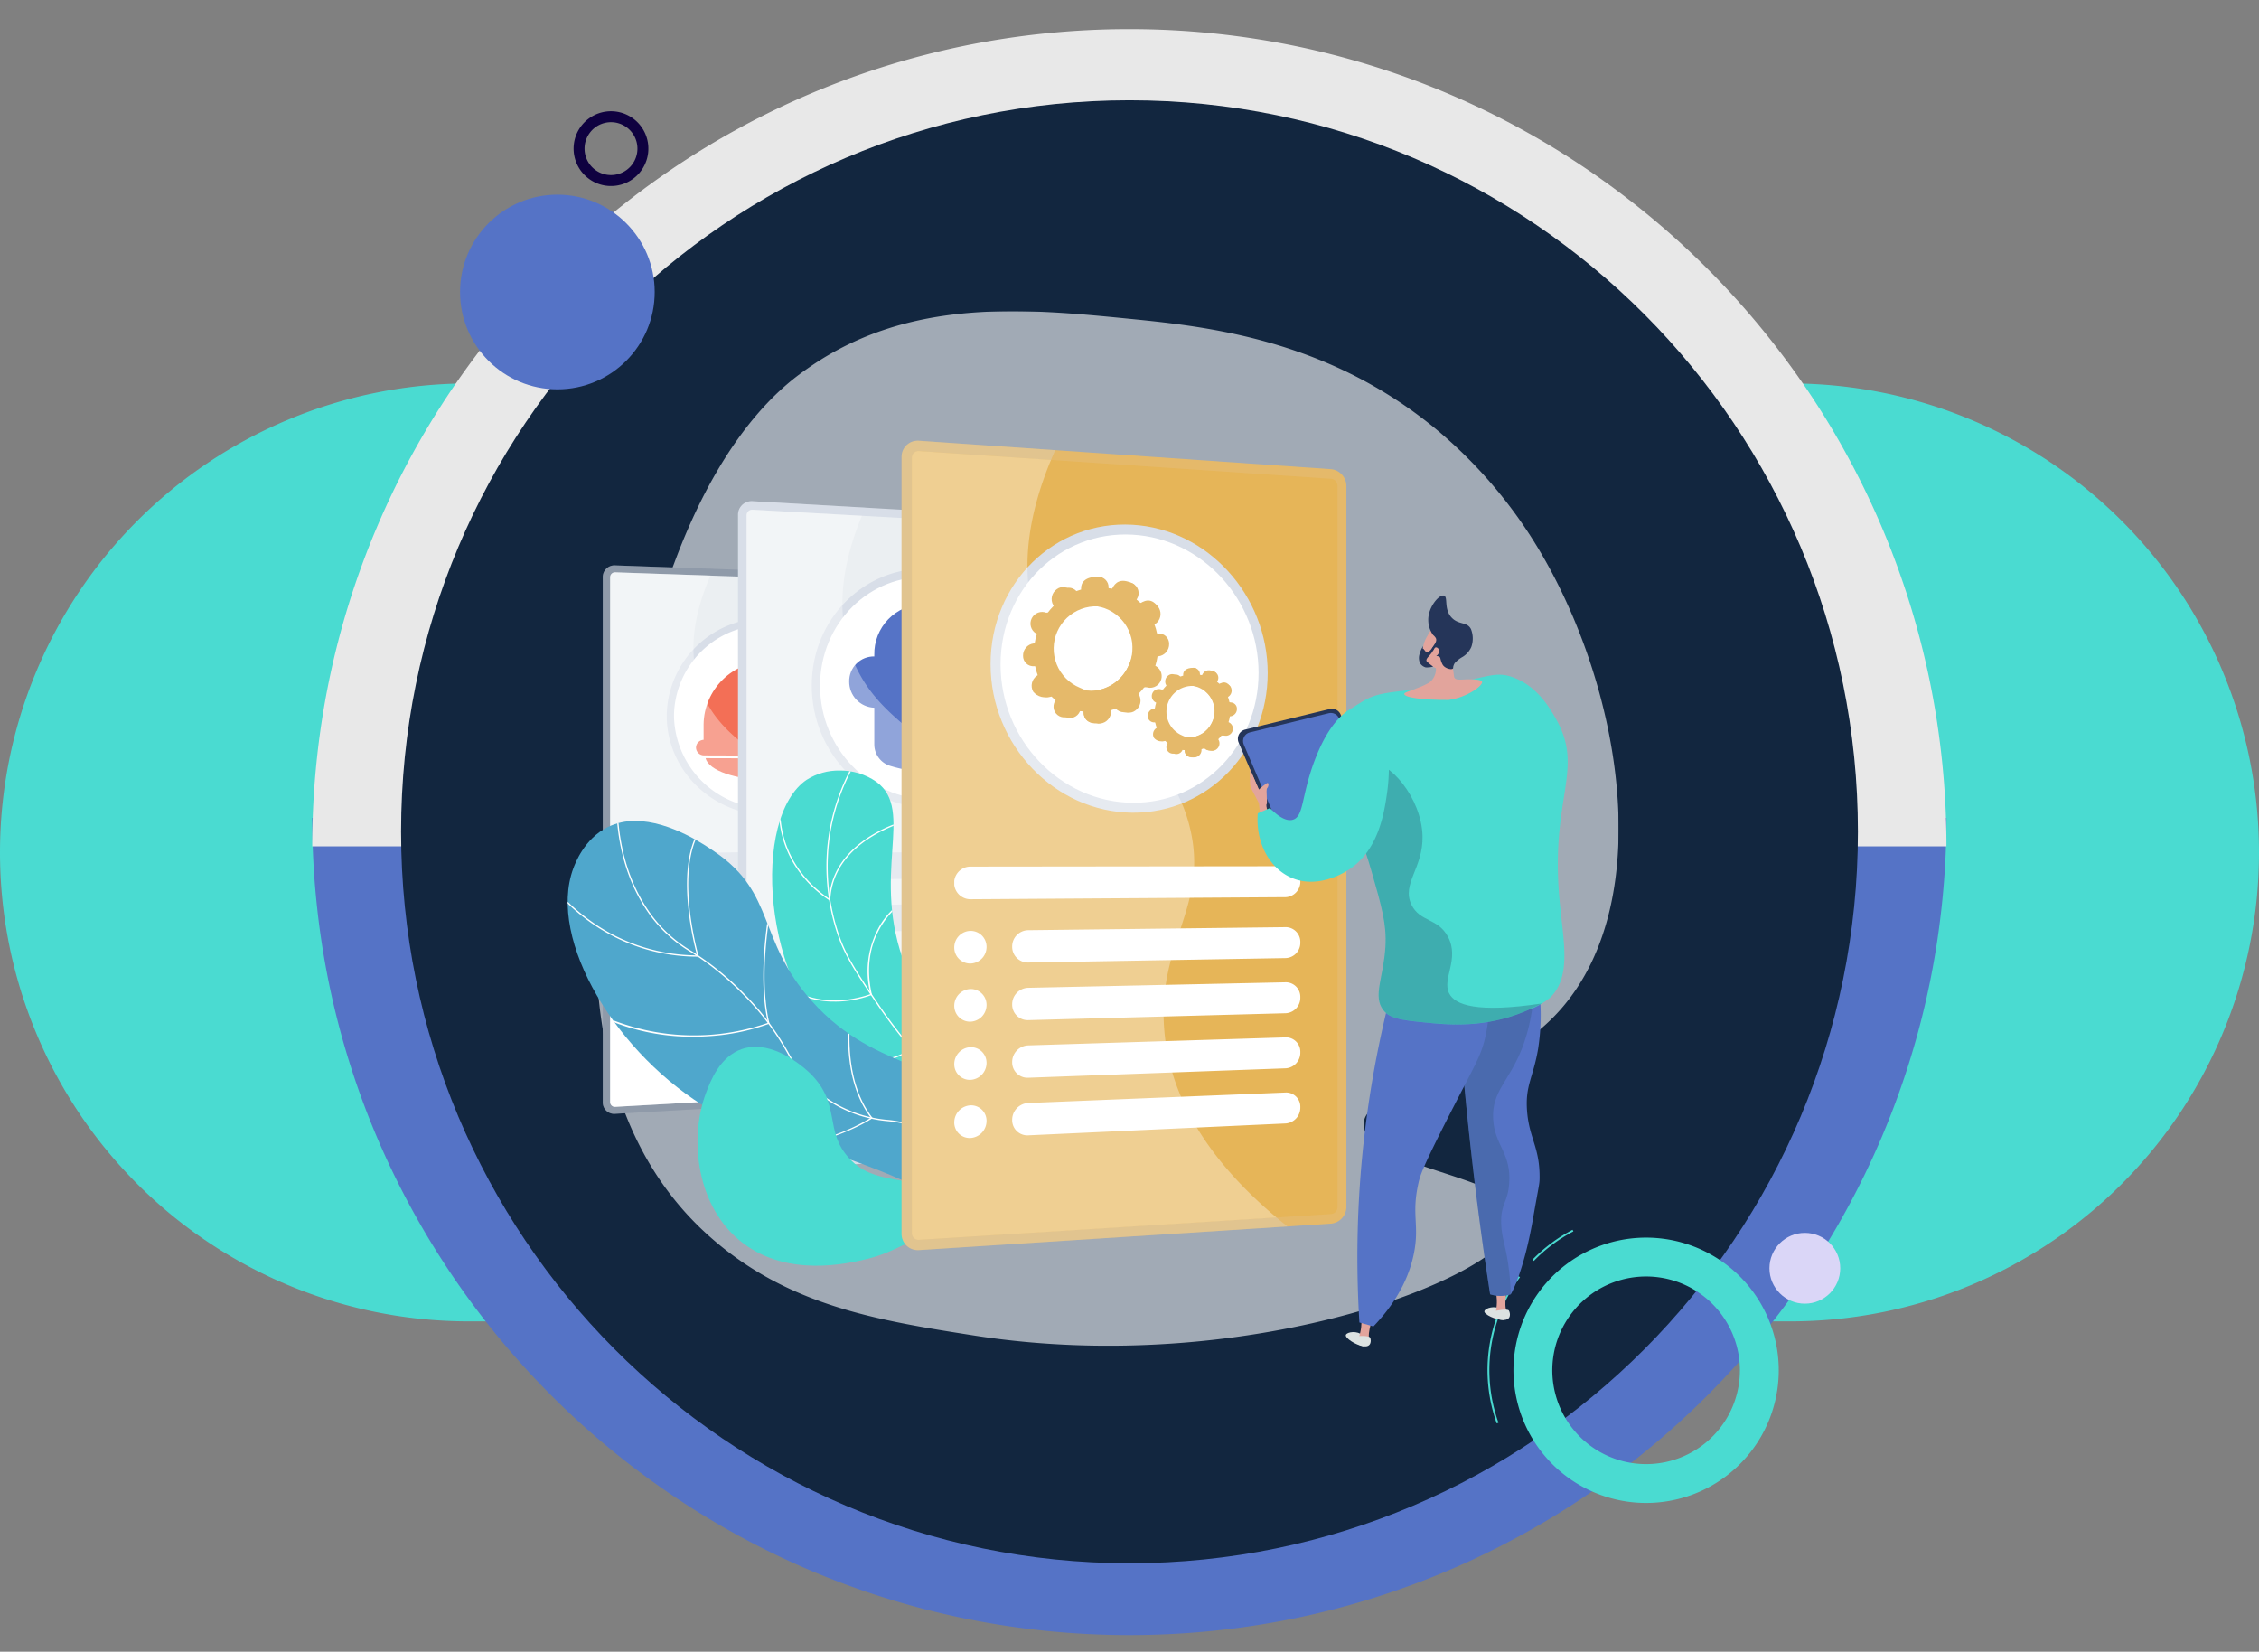 <svg xmlns="http://www.w3.org/2000/svg" xmlns:xlink="http://www.w3.org/1999/xlink" width="383" height="280" viewBox="0 0 383 280">
  <rect x="0" y="0" width="383" height="280" fill="#808080" stroke="none"/>
  <defs>
    <clipPath id="clip-path">
      <rect id="Rectángulo_35483" data-name="Rectángulo 35483" width="282" height="280" transform="translate(0 0)" fill="#fff" stroke="#707070" stroke-width="1"/>
    </clipPath>
    <clipPath id="clip-path-2">
      <rect id="Rectángulo_367798" data-name="Rectángulo 367798" width="181.656" height="175.491" fill="none"/>
    </clipPath>
    <clipPath id="clip-path-4">
      <rect id="Rectángulo_367736" data-name="Rectángulo 367736" width="47.664" height="92.974" fill="none"/>
    </clipPath>
    <clipPath id="clip-path-5">
      <path id="Trazado_785255" data-name="Trazado 785255" d="M173.556,720.538v89.033a.8.8,0,0,0,.871.776l51.057-2.862a.839.839,0,0,0,.783-.826V722.294a.816.816,0,0,0-.783-.808l-51.057-1.743H174.4a.814.814,0,0,0-.839.8" transform="translate(-173.556 -719.742)" fill="none"/>
    </clipPath>
    <linearGradient id="linear-gradient" x1="0.146" y1="1.419" x2="0.147" y2="1.419" gradientUnits="objectBoundingBox">
      <stop offset="0" stop-color="#fff"/>
      <stop offset="0.996" stop-color="#ebeff2"/>
      <stop offset="1" stop-color="#ebeff2"/>
    </linearGradient>
    <clipPath id="clip-path-7">
      <path id="Trazado_785267" data-name="Trazado 785267" d="M431.131,975.7v2.765l22.192.129v-2.7A11.064,11.064,0,0,0,442.353,965h0l-.229,0a10.824,10.824,0,0,0-10.993,10.7" transform="translate(-431.131 -964.998)" fill="none"/>
    </clipPath>
    <linearGradient id="linear-gradient-2" x1="-0.973" y1="5.844" x2="-0.971" y2="5.844" gradientUnits="objectBoundingBox">
      <stop offset="0" stop-color="#ffc444"/>
      <stop offset="0.996" stop-color="#f36f56"/>
      <stop offset="1" stop-color="#f36f56"/>
    </linearGradient>
    <clipPath id="clip-path-8">
      <path id="Trazado_785268" data-name="Trazado 785268" d="M563.242,945.789v11.925l6.172.036V945.9a3.112,3.112,0,0,0-3.076-3.057h-.068a2.977,2.977,0,0,0-3.028,2.947" transform="translate(-563.242 -942.842)" fill="none"/>
    </clipPath>
    <linearGradient id="linear-gradient-3" x1="-3.043" y1="7.334" x2="-3.037" y2="7.334" xlink:href="#linear-gradient-2"/>
    <clipPath id="clip-path-9">
      <path id="Trazado_785269" data-name="Trazado 785269" d="M410.143,1182.612h0a1.356,1.356,0,0,0,1.376,1.328l22.026.073a1.3,1.3,0,0,0,1.312-1.286,1.31,1.31,0,0,0-1.312-1.3l-22.026-.131h-.009a1.34,1.34,0,0,0-1.367,1.315" transform="translate(-410.143 -1181.297)" fill="none"/>
    </clipPath>
    <linearGradient id="linear-gradient-4" x1="-1.021" y1="37.841" x2="-1.018" y2="37.841" xlink:href="#linear-gradient-2"/>
    <clipPath id="clip-path-10">
      <path id="Trazado_785270" data-name="Trazado 785270" d="M447.592,1235.624c5.622-.005,10.187-1.613,10.642-3.652l-21.52-.061c.475,2.085,5.191,3.718,10.878,3.713" transform="translate(-436.714 -1231.911)" fill="none"/>
    </clipPath>
    <linearGradient id="linear-gradient-5" x1="-1.252" y1="9.42" x2="-1.249" y2="9.42" xlink:href="#linear-gradient-2"/>
    <clipPath id="clip-path-12">
      <rect id="Rectángulo_367744" data-name="Rectángulo 367744" width="45.032" height="90.607" fill="none"/>
    </clipPath>
    <clipPath id="clip-path-13">
      <rect id="Rectángulo_367745" data-name="Rectángulo 367745" width="54.285" height="113.67" fill="none"/>
    </clipPath>
    <clipPath id="clip-path-14">
      <path id="Trazado_785274" data-name="Trazado 785274" d="M549.586,548.086V656.964a.927.927,0,0,0,1.006.937l58.009-4.121a.993.993,0,0,0,.875-1V551.334a.974.974,0,0,0-.875-.988l-58.009-3.213-.056,0a.943.943,0,0,0-.95.955" transform="translate(-549.586 -547.131)" fill="none"/>
    </clipPath>
    <linearGradient id="linear-gradient-6" x1="-0.008" y1="1.282" x2="-0.007" y2="1.282" xlink:href="#linear-gradient"/>
    <clipPath id="clip-path-16">
      <path id="Trazado_785277" data-name="Trazado 785277" d="M901.614,1035.382a3.8,3.8,0,0,0,2.649,3.651,22.939,22.939,0,0,0,13.371.08,3.649,3.649,0,0,0,2.551-3.541v-10.141l-18.57-.416Z" transform="translate(-901.614 -1025.016)" fill="none"/>
    </clipPath>
    <linearGradient id="linear-gradient-7" x1="-2.986" y1="7.304" x2="-2.983" y2="7.304" gradientUnits="objectBoundingBox">
      <stop offset="0" stop-color="#5573c6"/>
      <stop offset="0.996" stop-color="#5573c6"/>
      <stop offset="1" stop-color="#5573c6"/>
    </linearGradient>
    <clipPath id="clip-path-18">
      <rect id="Rectángulo_367751" data-name="Rectángulo 367751" width="18.57" height="14.498" fill="none"/>
    </clipPath>
    <clipPath id="clip-path-19">
      <path id="Trazado_785278" data-name="Trazado 785278" d="M901.614,1025.016v1.145a10.684,10.684,0,0,0,5.518,4.528c3.277,1.039,5.753-.5,7.881,1.413,2.055,1.847,1.737,5.079,1.717,5.261a6.413,6.413,0,0,1-.646,2.151q.775-.174,1.549-.4a3.649,3.649,0,0,0,2.551-3.541v-10.141Z" transform="translate(-901.614 -1025.016)" fill="none"/>
    </clipPath>
    <linearGradient id="linear-gradient-8" x1="-2.986" y1="7.756" x2="-2.983" y2="7.756" xlink:href="#linear-gradient-7"/>
    <clipPath id="clip-path-20">
      <path id="Trazado_785279" data-name="Trazado 785279" d="M836.7,815.949q0,.125,0,.249h0a4.176,4.176,0,0,0-4.255,4.252,4.409,4.409,0,0,0,4.255,4.444,4.288,4.288,0,0,0,1.236-.167c1.3-.449,1.358-1.453,2.194-1.586s1.027.824,2.694,1.476a6.817,6.817,0,0,0,2.5.428,6.618,6.618,0,0,0,2.513-.347c1.391-.506,1.479-1.166,2.244-1.081.793.088.913.823,2.106,1.3a5.13,5.13,0,0,0,1.606.279,5.454,5.454,0,0,0,5.441-5.607,6.093,6.093,0,0,0-5.441-5.872,3.448,3.448,0,0,0-.423.006,8.9,8.9,0,0,0-8.046-6.384c-.108,0-.215-.006-.322-.006a8.416,8.416,0,0,0-8.3,8.619" transform="translate(-832.445 -807.33)" fill="none"/>
    </clipPath>
    <linearGradient id="linear-gradient-9" x1="-1.912" y1="7.024" x2="-1.909" y2="7.024" xlink:href="#linear-gradient-7"/>
    <clipPath id="clip-path-22">
      <rect id="Rectángulo_367754" data-name="Rectángulo 367754" width="51.29" height="110.773" fill="none"/>
    </clipPath>
    <clipPath id="clip-path-23">
      <path id="Trazado_785290" data-name="Trazado 785290" d="M625.887,1267.5c-9.4,6.256-7.8,34.865,6.438,46.464,6.438,5.246,12.215,4.833,16.958,11.506,4.191,5.9,3.605,13.481,2.577,18.7a40.674,40.674,0,0,0,2.1-21.764c-2-10.128-7.072-12.3-11.341-23.2-6.095-15.552,1.714-26.427-4.954-31.333a10.664,10.664,0,0,0-6.245-1.91,10.064,10.064,0,0,0-5.531,1.541" transform="translate(-619.984 -1265.962)" fill="none"/>
    </clipPath>
    <linearGradient id="linear-gradient-10" x1="-0.123" y1="1.285" x2="-0.122" y2="1.285" gradientUnits="objectBoundingBox">
      <stop offset="0" stop-color="#7cd6ce"/>
      <stop offset="0.004" stop-color="#7cd6ce"/>
      <stop offset="1" stop-color="#4adbd1"/>
    </linearGradient>
    <clipPath id="clip-path-25">
      <rect id="Rectángulo_367757" data-name="Rectángulo 367757" width="32.355" height="67.913" fill="none"/>
    </clipPath>
    <clipPath id="clip-path-26">
      <path id="Trazado_785296" data-name="Trazado 785296" d="M63.284,1405.922c-4.013,1.977-5.58,6.249-5.875,7.051-4.448,12.121,7.417,31.7,23.4,40.993,9.183,5.339,12.251,3.788,28.507,10.192a92.571,92.571,0,0,1,21.072,11.7c.949-4.783,1.646-12.277-2.053-19.117-6.453-11.933-19.022-8.445-30.533-21.377-9.284-10.43-6-18.2-16.435-25.269-1.382-.936-7.443-5.2-13.44-5.2a10.393,10.393,0,0,0-4.644,1.028" transform="translate(-56.467 -1404.894)" fill="none"/>
    </clipPath>
    <linearGradient id="linear-gradient-11" x1="0.073" y1="1.05" x2="0.073" y2="1.05" gradientUnits="objectBoundingBox">
      <stop offset="0" stop-color="#4adbd1"/>
      <stop offset="0.996" stop-color="#5573c6"/>
      <stop offset="1" stop-color="#5573c6"/>
    </linearGradient>
    <clipPath id="clip-path-28">
      <rect id="Rectángulo_367759" data-name="Rectángulo 367759" width="78.811" height="81.341" fill="none"/>
    </clipPath>
    <clipPath id="clip-path-29">
      <path id="Trazado_785302" data-name="Trazado 785302" d="M421.983,2027.722c-3.778,1.275-5.367,5.469-6.112,7.437-2.894,7.637-1.731,19.453,6.321,25.519,7.634,5.752,17.607,3.446,20.773,2.691,5.556-1.323,6.93-3.428,12.572-4.607a31.961,31.961,0,0,1,16.907,1.344,51.943,51.943,0,0,0-12.72-7.2c-10.352-4.047-15.22-2.01-19.511-6.578-4.442-4.729-1.326-9.147-6.655-14.439-.385-.382-4.671-4.53-9.3-4.53a7.081,7.081,0,0,0-2.279.367" transform="translate(-414.432 -2027.355)" fill="none"/>
    </clipPath>
    <linearGradient id="linear-gradient-12" x1="-0.416" y1="0.947" x2="-0.415" y2="0.947" xlink:href="#linear-gradient-10"/>
    <clipPath id="clip-path-30">
      <path id="Trazado_785303" data-name="Trazado 785303" d="M976.82,359.758V491.411a2.748,2.748,0,0,0,2.961,2.779l69.9-4.487a2.876,2.876,0,0,0,2.558-2.917V364.741a2.893,2.893,0,0,0-2.558-2.929l-69.9-4.819q-.1-.007-.206-.007a2.729,2.729,0,0,0-2.755,2.772" transform="translate(-976.82 -356.986)" fill="none"/>
    </clipPath>
    <linearGradient id="linear-gradient-13" x1="-0.797" y1="1.118" x2="-0.796" y2="1.118" gradientUnits="objectBoundingBox">
      <stop offset="0" stop-color="#e6b046"/>
      <stop offset="0.996" stop-color="#e5b96a"/>
      <stop offset="1" stop-color="#e5b96a"/>
    </linearGradient>
    <clipPath id="clip-path-32">
      <rect id="Rectángulo_367762" data-name="Rectángulo 367762" width="65.426" height="137.21" fill="none"/>
    </clipPath>
    <clipPath id="clip-path-33">
      <path id="Trazado_785305" data-name="Trazado 785305" d="M1005.214,386.555v131.43a1.13,1.13,0,0,0,1.214,1.142l69.9-4.369a1.183,1.183,0,0,0,1.053-1.2V391.322a1.19,1.19,0,0,0-1.053-1.2l-69.9-4.7-.082,0a1.122,1.122,0,0,0-1.132,1.139" transform="translate(-1005.214 -385.416)" fill="none"/>
    </clipPath>
    <linearGradient id="linear-gradient-14" x1="-0.145" y1="1.147" x2="-0.145" y2="1.147" xlink:href="#linear-gradient-13"/>
    <clipPath id="clip-path-35">
      <rect id="Rectángulo_367765" data-name="Rectángulo 367765" width="58.673" height="5.595" fill="none"/>
    </clipPath>
    <clipPath id="clip-path-36">
      <rect id="Rectángulo_367766" data-name="Rectángulo 367766" width="48.855" height="5.998" fill="none"/>
    </clipPath>
    <clipPath id="clip-path-37">
      <rect id="Rectángulo_367767" data-name="Rectángulo 367767" width="5.472" height="5.535" fill="none"/>
    </clipPath>
    <clipPath id="clip-path-38">
      <rect id="Rectángulo_367768" data-name="Rectángulo 367768" width="48.855" height="6.42" fill="none"/>
    </clipPath>
    <clipPath id="clip-path-39">
      <rect id="Rectángulo_367769" data-name="Rectángulo 367769" width="5.472" height="5.536" fill="none"/>
    </clipPath>
    <clipPath id="clip-path-40">
      <rect id="Rectángulo_367770" data-name="Rectángulo 367770" width="48.855" height="6.844" fill="none"/>
    </clipPath>
    <clipPath id="clip-path-41">
      <rect id="Rectángulo_367771" data-name="Rectángulo 367771" width="5.472" height="5.538" fill="none"/>
    </clipPath>
    <clipPath id="clip-path-42">
      <rect id="Rectángulo_367772" data-name="Rectángulo 367772" width="48.855" height="7.267" fill="none"/>
    </clipPath>
    <clipPath id="clip-path-43">
      <rect id="Rectángulo_367773" data-name="Rectángulo 367773" width="5.472" height="5.54" fill="none"/>
    </clipPath>
    <clipPath id="clip-path-44">
      <rect id="Rectángulo_367774" data-name="Rectángulo 367774" width="61.816" height="133.713" fill="none"/>
    </clipPath>
    <clipPath id="clip-path-45">
      <path id="Trazado_785318" data-name="Trazado 785318" d="M1658.035,995.058l.021.023c-.017-.011-.026-.019-.021-.023m2.613-.7a4.375,4.375,0,1,1,5.565-2.065,4.4,4.4,0,0,1-3.856,2.472,3.759,3.759,0,0,1-1.709-.407m.717-10.2c0,.034,0,.067.007.1a6.35,6.35,0,0,0-.919.341c-.014-.029-.029-.058-.046-.086a1.064,1.064,0,0,0-1.55-.294,1.257,1.257,0,0,0-.381,1.647c.016.027.035.053.053.078a6.951,6.951,0,0,0-.661.768c-.026-.016-.053-.033-.082-.047a1.2,1.2,0,0,0-1.088,2.142c.028.014.057.026.086.038a6.927,6.927,0,0,0-.229.987c-.031,0-.063,0-.095,0a1.257,1.257,0,0,0-1.1,1.279,1.064,1.064,0,0,0,1.152,1.078c.033,0,.065-.008.1-.014a6.343,6.343,0,0,0,.267.943c-.029.017-.057.034-.085.054a1.257,1.257,0,0,0-.381,1.647,1.584,1.584,0,0,0,1.846.46,5.6,5.6,0,0,0,.474.418c-.018.029-.035.058-.05.089a1.113,1.113,0,1,0,1.978,1c.016-.031.029-.062.042-.093a5.635,5.635,0,0,0,.929.177c0,.033,0,.066,0,.1a1.064,1.064,0,0,0,1.152,1.078,1.257,1.257,0,0,0,1.1-1.279c0-.034,0-.067-.007-.1a6.336,6.336,0,0,0,.919-.341c.014.029.029.058.046.086a1.064,1.064,0,0,0,1.55.294,1.257,1.257,0,0,0,.381-1.647c-.017-.027-.035-.053-.053-.078a6.893,6.893,0,0,0,.661-.768c.026.017.053.033.082.047a1.2,1.2,0,0,0,1.087-2.142c-.028-.014-.057-.026-.086-.038a6.94,6.94,0,0,0,.229-.987c.031,0,.063,0,.095,0a1.257,1.257,0,0,0,1.1-1.279,1.064,1.064,0,0,0-1.152-1.078c-.032,0-.065.008-.1.014a6.332,6.332,0,0,0-.267-.943c.029-.017.057-.034.085-.054a1.257,1.257,0,0,0,.381-1.647,1.064,1.064,0,0,0-1.55-.294c-.027.019-.053.04-.078.061a5.64,5.64,0,0,0-.691-.646c.018-.029.035-.058.05-.089.3-.591.693-1.238.142-1.506-1.274-.622-1.82-.09-2.12.5-.016.031-.029.062-.042.093a5.63,5.63,0,0,0-.929-.177c0-.033,0-.066,0-.1-.013-.651.18-1-.445-1.015h-.087c-1.3,0-1.737.581-1.724,1.217" transform="translate(-1655.357 -982.944)" fill="none"/>
    </clipPath>
    <linearGradient id="linear-gradient-15" x1="-5.383" y1="6.431" x2="-5.38" y2="6.431" xlink:href="#linear-gradient-13"/>
    <clipPath id="clip-path-46">
      <path id="Trazado_785319" data-name="Trazado 785319" d="M1753.827,1005.6a4.269,4.269,0,0,1,1.1,5.392,4.367,4.367,0,0,1-4.131,2.461c-.073.188-.144.377-.222.564-.211.506-.45,1-.69,1.5q.226.042.454.067c0,.033,0,.066,0,.1.013.651.408,1.2,1.538,1.144.625-.033.732-.694.719-1.345,0-.034,0-.067-.007-.1a6.328,6.328,0,0,0,.918-.341c.014.029.029.058.046.086a1.625,1.625,0,0,0,1.976.39c.533-.374.277-1.207-.046-1.743-.016-.027-.035-.053-.053-.079a6.912,6.912,0,0,0,.661-.767c.026.016.053.033.082.047a1.2,1.2,0,0,0,1.087-2.142c-.028-.014-.057-.026-.086-.038a6.965,6.965,0,0,0,.229-.987c.031,0,.063,0,.095,0a1.257,1.257,0,0,0,1.1-1.279,1.064,1.064,0,0,0-1.152-1.078c-.033,0-.065.008-.1.014a6.363,6.363,0,0,0-.267-.943c.029-.017.057-.034.085-.054.533-.374,1.193-1.276.816-1.776-.714-.949-1.453-.538-1.986-.165-.027.019-.053.04-.078.061a5.666,5.666,0,0,0-.691-.645c.018-.029.035-.058.05-.089a1.241,1.241,0,0,0,.07-.979q-.773,1.36-1.522,2.732" transform="translate(-1749.881 -1002.869)" fill="none"/>
    </clipPath>
    <linearGradient id="linear-gradient-16" x1="-6.565" y1="9.257" x2="-6.561" y2="9.257" xlink:href="#linear-gradient-13"/>
    <clipPath id="clip-path-47">
      <path id="Trazado_785320" data-name="Trazado 785320" d="M1670.2,994.435a4.375,4.375,0,1,1,5.565-2.065,4.4,4.4,0,0,1-3.857,2.472,3.758,3.758,0,0,1-1.709-.407m1.822-11.476a1.257,1.257,0,0,0-1.1,1.279c0,.034,0,.067.007.1a6.365,6.365,0,0,0-.919.341c-.014-.029-.029-.058-.046-.086a1.064,1.064,0,0,0-1.55-.294,1.257,1.257,0,0,0-.381,1.647c.017.027.035.053.053.078a6.942,6.942,0,0,0-.662.768c-.026-.017-.053-.033-.082-.047a1.2,1.2,0,0,0-1.087,2.142c.028.014.057.026.086.038a6.909,6.909,0,0,0-.229.987c-.031,0-.063,0-.095,0a1.257,1.257,0,0,0-1.1,1.279,1.064,1.064,0,0,0,1.152,1.078c.032,0,.064-.008.1-.014a6.356,6.356,0,0,0,.267.943c-.029.017-.057.034-.085.054a1.257,1.257,0,0,0-.381,1.647,1.064,1.064,0,0,0,1.55.294c.027-.019.053-.04.078-.061a5.614,5.614,0,0,0,.692.645c-.018.029-.035.058-.05.089a1.113,1.113,0,1,0,1.978,1c.016-.031.029-.062.042-.093a5.638,5.638,0,0,0,.929.177c0,.033,0,.066,0,.1a1.064,1.064,0,0,0,1.152,1.078,1.256,1.256,0,0,0,1.1-1.279c0-.034,0-.067-.007-.1a6.354,6.354,0,0,0,.918-.341c.014.029.029.058.046.086a1.064,1.064,0,0,0,1.55.294,1.257,1.257,0,0,0,.381-1.647c-.017-.027-.035-.053-.053-.078a6.954,6.954,0,0,0,.661-.768c.026.017.053.033.081.047a1.2,1.2,0,0,0,1.088-2.142c-.028-.014-.057-.026-.086-.038a6.931,6.931,0,0,0,.229-.987c.031,0,.063,0,.094,0a1.256,1.256,0,0,0,1.1-1.279,1.064,1.064,0,0,0-1.152-1.078c-.032,0-.064.008-.1.014a6.334,6.334,0,0,0-.267-.943c.029-.017.057-.034.085-.054a1.257,1.257,0,0,0,.381-1.647,1.064,1.064,0,0,0-1.55-.294c-.027.019-.053.04-.078.061a5.6,5.6,0,0,0-.691-.645c.018-.029.035-.058.05-.089a1.113,1.113,0,1,0-1.978-1c-.016.031-.029.062-.042.093a5.64,5.64,0,0,0-.929-.177c0-.033,0-.066,0-.1a1.067,1.067,0,0,0-1.055-1.082c-.032,0-.065,0-.1,0" transform="translate(-1664.909 -982.954)" fill="none"/>
    </clipPath>
    <linearGradient id="linear-gradient-17" x1="-6.436" y1="7.037" x2="-6.432" y2="7.037" xlink:href="#linear-gradient-13"/>
    <clipPath id="clip-path-48">
      <path id="Trazado_785321" data-name="Trazado 785321" d="M1315.971,751.758l.034.038c-.028-.018-.042-.031-.034-.038m4.281-1.146a7.166,7.166,0,1,1,9.116-3.383,7.205,7.205,0,0,1-6.318,4.05,6.155,6.155,0,0,1-2.8-.667m1.175-16.7c0,.056.006.11.011.164a10.4,10.4,0,0,0-1.5.558c-.023-.047-.048-.095-.075-.141a1.743,1.743,0,0,0-2.539-.482,2.059,2.059,0,0,0-.624,2.7c.027.045.057.087.087.129a11.323,11.323,0,0,0-1.083,1.257c-.043-.027-.087-.054-.134-.077a1.974,1.974,0,0,0-1.781,3.509c.046.024.094.043.141.062a11.3,11.3,0,0,0-.376,1.617c-.051,0-.1,0-.155.006a2.059,2.059,0,0,0-1.81,2.1,1.743,1.743,0,0,0,1.887,1.766c.053,0,.106-.013.158-.022a10.411,10.411,0,0,0,.437,1.544c-.047.027-.094.056-.139.088a2.059,2.059,0,0,0-.624,2.7,2.594,2.594,0,0,0,3.024.754,9.259,9.259,0,0,0,.777.685c-.029.047-.057.1-.083.145a1.823,1.823,0,1,0,3.24,1.645c.026-.05.048-.1.069-.152a9.2,9.2,0,0,0,1.522.291c0,.054-.006.108,0,.163a1.743,1.743,0,0,0,1.887,1.766,2.059,2.059,0,0,0,1.81-2.1c0-.056-.006-.11-.011-.164a10.406,10.406,0,0,0,1.5-.558c.023.048.047.095.075.141a1.743,1.743,0,0,0,2.539.482,2.059,2.059,0,0,0,.624-2.7c-.027-.045-.057-.087-.087-.128a11.362,11.362,0,0,0,1.084-1.258c.043.027.087.054.134.077a1.974,1.974,0,0,0,1.781-3.509c-.046-.024-.094-.043-.141-.062a11.364,11.364,0,0,0,.375-1.617c.052,0,.1,0,.155-.006a2.058,2.058,0,0,0,1.81-2.1,1.743,1.743,0,0,0-1.887-1.766c-.053,0-.106.013-.158.023a10.414,10.414,0,0,0-.437-1.544c.047-.027.094-.056.139-.088a2.059,2.059,0,0,0,.624-2.7,1.743,1.743,0,0,0-2.539-.482c-.045.031-.087.065-.129.1a9.215,9.215,0,0,0-1.133-1.057c.029-.047.057-.1.083-.145.492-.969,1.135-2.027.233-2.467-2.086-1.018-2.981-.147-3.473.822-.025.05-.047.1-.069.152a9.223,9.223,0,0,0-1.522-.291c0-.054.006-.108,0-.163-.021-1.066.3-1.643-.729-1.663h-.143c-2.124,0-2.845.951-2.824,1.994" transform="translate(-1311.583 -731.913)" fill="none"/>
    </clipPath>
    <linearGradient id="linear-gradient-18" x1="-2.458" y1="4.348" x2="-2.456" y2="4.348" xlink:href="#linear-gradient-13"/>
    <clipPath id="clip-path-49">
      <path id="Trazado_785322" data-name="Trazado 785322" d="M1472.891,769.028a6.993,6.993,0,0,1,1.8,8.833,7.154,7.154,0,0,1-6.766,4.032c-.119.308-.236.618-.363.923-.345.828-.738,1.64-1.131,2.45q.371.07.744.109c0,.054-.006.108,0,.162.021,1.066.669,1.972,2.519,1.874,1.023-.054,1.2-1.137,1.178-2.2,0-.056-.006-.11-.011-.164a10.4,10.4,0,0,0,1.5-.558c.023.047.047.095.075.141a2.661,2.661,0,0,0,3.237.639c.873-.612.454-1.977-.074-2.855-.027-.045-.057-.087-.087-.128a11.329,11.329,0,0,0,1.084-1.257c.043.027.087.054.134.077a1.974,1.974,0,0,0,1.782-3.509c-.046-.024-.094-.043-.141-.062a11.34,11.34,0,0,0,.376-1.617c.051,0,.1,0,.155-.006a2.059,2.059,0,0,0,1.81-2.1,1.744,1.744,0,0,0-1.887-1.766c-.053,0-.106.013-.158.023a10.372,10.372,0,0,0-.437-1.544c.047-.027.094-.056.139-.088.873-.612,1.954-2.091,1.338-2.909-1.169-1.554-2.38-.882-3.253-.27-.045.031-.087.065-.129.1a9.215,9.215,0,0,0-1.133-1.057c.029-.047.057-.095.083-.145a2.034,2.034,0,0,0,.115-1.6q-1.266,2.227-2.493,4.475" transform="translate(-1466.428 -764.553)" fill="none"/>
    </clipPath>
    <linearGradient id="linear-gradient-19" x1="-3.19" y1="6.06" x2="-3.188" y2="6.06" xlink:href="#linear-gradient-13"/>
    <clipPath id="clip-path-50">
      <path id="Trazado_785323" data-name="Trazado 785323" d="M1335.9,750.737a7.166,7.166,0,1,1,9.117-3.383,7.206,7.206,0,0,1-6.318,4.05,6.154,6.154,0,0,1-2.8-.667m2.985-18.8a2.059,2.059,0,0,0-1.81,2.1c0,.056.006.11.011.164a10.409,10.409,0,0,0-1.5.558c-.023-.048-.047-.095-.075-.141a1.743,1.743,0,0,0-2.539-.482,2.059,2.059,0,0,0-.624,2.7c.027.045.057.087.087.129a11.368,11.368,0,0,0-1.084,1.257c-.043-.027-.087-.054-.134-.077a1.974,1.974,0,0,0-1.781,3.509c.047.023.094.043.141.062a11.359,11.359,0,0,0-.376,1.617c-.051,0-.1,0-.155.006a2.059,2.059,0,0,0-1.81,2.1,1.744,1.744,0,0,0,1.887,1.766c.053,0,.106-.013.158-.022a10.443,10.443,0,0,0,.437,1.544c-.047.027-.094.056-.139.088a2.059,2.059,0,0,0-.624,2.7,1.743,1.743,0,0,0,2.539.482c.045-.031.087-.065.128-.1a9.235,9.235,0,0,0,1.133,1.057c-.029.047-.057.095-.082.145a1.823,1.823,0,1,0,3.24,1.645c.025-.05.047-.1.068-.152a9.221,9.221,0,0,0,1.522.291c0,.054-.006.108,0,.163a1.743,1.743,0,0,0,1.887,1.766,2.059,2.059,0,0,0,1.81-2.1c0-.056-.006-.11-.011-.164a10.383,10.383,0,0,0,1.5-.558c.023.048.048.095.075.141a1.744,1.744,0,0,0,2.539.482,2.059,2.059,0,0,0,.624-2.7c-.027-.045-.057-.087-.087-.129a11.333,11.333,0,0,0,1.084-1.257c.043.027.087.054.133.077a1.974,1.974,0,0,0,1.781-3.509c-.046-.024-.094-.043-.141-.062a11.368,11.368,0,0,0,.376-1.617c.051,0,.1,0,.155-.006a2.059,2.059,0,0,0,1.81-2.1,1.743,1.743,0,0,0-1.887-1.766c-.053,0-.106.013-.158.022a10.418,10.418,0,0,0-.437-1.544c.047-.027.094-.056.139-.088a2.059,2.059,0,0,0,.624-2.7,1.744,1.744,0,0,0-2.539-.482c-.045.031-.087.065-.128.1a9.234,9.234,0,0,0-1.133-1.057c.029-.047.057-.095.083-.145a1.823,1.823,0,1,0-3.241-1.645c-.025.05-.047.1-.068.152a9.232,9.232,0,0,0-1.522-.291c0-.054.006-.108,0-.162a1.748,1.748,0,0,0-1.728-1.773c-.052,0-.106,0-.159.007" transform="translate(-1327.229 -731.93)" fill="none"/>
    </clipPath>
    <linearGradient id="linear-gradient-20" x1="-3.111" y1="4.883" x2="-3.109" y2="4.883" xlink:href="#linear-gradient-13"/>
    <clipPath id="clip-path-52">
      <path id="Trazado_785325" data-name="Trazado 785325" d="M2614.833,2687.088s.05.923.171,2.294a8.662,8.662,0,0,1-.153,1.9l1.855.093c-.643-1.169.13-4.348.13-4.348Z" transform="translate(-2614.833 -2687.03)" fill="none"/>
    </clipPath>
    <linearGradient id="linear-gradient-21" x1="-35.931" y1="4.125" x2="-35.917" y2="4.125" gradientUnits="objectBoundingBox">
      <stop offset="0" stop-color="#edbbb0"/>
      <stop offset="0.996" stop-color="#e2a49c"/>
      <stop offset="1" stop-color="#e2a49c"/>
    </linearGradient>
    <clipPath id="clip-path-54">
      <path id="Trazado_785328" data-name="Trazado 785328" d="M2237.23,2764.584a8.683,8.683,0,0,1-.425,1.861l1.823.358c-.469-1.249.753-4.285.753-4.285l-1.992-.229s-.084.92-.159,2.295" transform="translate(-2236.805 -2762.289)" fill="none"/>
    </clipPath>
    <linearGradient id="linear-gradient-22" x1="-27.697" y1="1.479" x2="-27.684" y2="1.479" xlink:href="#linear-gradient-21"/>
    <clipPath id="clip-path-56">
      <rect id="Rectángulo_367787" data-name="Rectángulo 367787" width="13.411" height="58.243" fill="none"/>
    </clipPath>
    <clipPath id="clip-path-57">
      <path id="Trazado_785331" data-name="Trazado 785331" d="M2501.363,1768.271q.745,12.736,2.129,26.457c1.085,10.585,2.4,20.7,3.881,30.312a5.72,5.72,0,0,0,3.506,0c-.023-.89-.085-2.231-.271-3.85-.493-4.3-1.279-5.518-1.359-8.154-.1-3.372,1.117-3.475,1.359-6.8.374-5.146-2.451-6.366-2.718-10.872-.282-4.761,2.7-6.328,4.983-12.231a31.394,31.394,0,0,0,1.512-16.063l-13.021,1.2" transform="translate(-2501.363 -1767.074)" fill="none"/>
    </clipPath>
    <linearGradient id="linear-gradient-23" x1="-10.947" y1="1.14" x2="-10.943" y2="1.14" gradientUnits="objectBoundingBox">
      <stop offset="0" stop-color="#5573c6"/>
      <stop offset="1" stop-color="#2f5575"/>
    </linearGradient>
    <clipPath id="clip-path-58">
      <path id="Trazado_785334" data-name="Trazado 785334" d="M1932.6,1107.344l-13.388,3.251a1.505,1.505,0,0,0-1.029,2.053l7.309,17.12a1.5,1.5,0,0,0,1.824.848l12.8-3.917a1.5,1.5,0,0,0,.953-2.008l-6.722-16.455a1.5,1.5,0,0,0-1.748-.893" transform="translate(-1918.064 -1107.301)" fill="none"/>
    </clipPath>
    <linearGradient id="linear-gradient-24" x1="-3.807" y1="3.676" x2="-3.805" y2="3.676" xlink:href="#linear-gradient-7"/>
    <clipPath id="clip-path-59">
      <path id="Trazado_785335" data-name="Trazado 785335" d="M1937.264,1264.106a2.251,2.251,0,0,0,.258,1.047l1.244,2.372.235,2.16,1.127-.47-.094-1.408c.282-.235-.141-2.535.141-2.817s.328-1.033-.047-.845a11.325,11.325,0,0,0-1.362,1.08l-1.5-3.475Z" transform="translate(-1937.264 -1261.75)" fill="none"/>
    </clipPath>
    <linearGradient id="linear-gradient-25" x1="-16.894" y1="11.616" x2="-16.885" y2="11.616" xlink:href="#linear-gradient-21"/>
    <clipPath id="clip-path-61">
      <path id="Trazado_785337" data-name="Trazado 785337" d="M2367.988,865.661l-.054.021-.459.283c-.33.221-.507.4-1.2,1.672a4.53,4.53,0,0,0-.486,3.247c.316,1.125,1.837,1.82,2.1,1.956a2.892,2.892,0,0,1-.866,2.209c-.945.87-4.306,1.748-4.474,2.052-.379.683,3.149,1.145,7.487,1.113,3.232-.453,5.849-2.466,5.673-3.082-.094-.329-1.174-.516-3.38-.376-.544.035-1.312.047-1.372-.494q-.094-.849-.246-1.736-.038-.217-.078-.431c.2-3.74-.494-6.386-1.144-6.524a2.123,2.123,0,0,0-.348-.019,4.908,4.908,0,0,0-1.154.111" transform="translate(-2362.521 -865.55)" fill="none"/>
    </clipPath>
    <linearGradient id="linear-gradient-26" x1="-8.104" y1="7.271" x2="-8.101" y2="7.271" xlink:href="#linear-gradient-21"/>
    <clipPath id="clip-path-63">
      <path id="Trazado_785339" data-name="Trazado 785339" d="M2439.118,926.519c-.382.525-.649,1.312-.175,1.411s.964-.425.961-.93a.609.609,0,0,0-.5-.645.354.354,0,0,0-.287.164" transform="translate(-2438.69 -926.355)" fill="none"/>
    </clipPath>
    <linearGradient id="linear-gradient-27" x1="-75.211" y1="56.269" x2="-75.18" y2="56.269" xlink:href="#linear-gradient-21"/>
    <clipPath id="clip-path-65">
      <rect id="Rectángulo_367796" data-name="Rectángulo 367796" width="33.14" height="44.371" fill="none"/>
    </clipPath>
    <clipPath id="clip-path-66">
      <path id="Trazado_785341" data-name="Trazado 785341" d="M2220.446,1283.49c-1.249-2.485,1.81-5.789-.188-9.578-1.7-3.218-4.78-2.5-6.2-5.446-1.712-3.562,2.011-6.225,1.878-11.644-.159-6.479-5.734-12.964-9.015-12.4-2.123.368-2.4,3.535-3.889,7a78.726,78.726,0,0,1,4.265,11.4c1.719,5.993,2.579,8.989,2.347,12.771-.323,5.267-2.173,8.31-.375,10.705,1.125,1.5,3.27,1.74,7.512,2.16,3.856.382,10.2.931,17.278-2.254.9-.4,1.566-.7,2.114-1-11.057,1.661-14.739.251-15.729-1.72" transform="translate(-2203.035 -1244.391)" fill="none"/>
    </clipPath>
    <linearGradient id="linear-gradient-28" x1="-2.224" y1="1.884" x2="-2.223" y2="1.884" gradientUnits="objectBoundingBox">
      <stop offset="0" stop-color="#f7b8b5"/>
      <stop offset="1" stop-color="#22405e"/>
    </linearGradient>
  </defs>
  <g id="Grupo_1042358" data-name="Grupo 1042358" transform="translate(-301 -827.001)">
    <g id="Grupo_137456" data-name="Grupo 137456" transform="translate(301 827.002)">
      <g id="Grupo_137455" data-name="Grupo 137455" transform="translate(0)">
        <path id="Trazado_766622" data-name="Trazado 766622" d="M79.5,0h224a79.5,79.5,0,0,1,0,159H79.5a79.5,79.5,0,0,1,0-159Z" transform="translate(0 65)" fill="#4adbd1"/>
        <g id="Enmascarar_grupo_72" data-name="Enmascarar grupo 72" transform="translate(48 0)" clip-path="url(#clip-path)">
          <g id="Grupo_133717" data-name="Grupo 133717" transform="translate(4.937 4.936)">
            <g id="Grupo_133713" data-name="Grupo 133713" transform="translate(0 272.242) rotate(-90)">
              <path id="Sustracción_24" data-name="Sustracción 24" d="M0,277.072V0A139.558,139.558,0,0,1,27.92,2.815a137.837,137.837,0,0,1,26,8.072A138.547,138.547,0,0,1,77.457,23.66a139.531,139.531,0,0,1,20.5,16.916,139.531,139.531,0,0,1,16.917,20.5,138.548,138.548,0,0,1,12.773,23.532,137.836,137.836,0,0,1,8.072,26,139.559,139.559,0,0,1,2.815,27.92,139.56,139.56,0,0,1-2.815,27.92,137.835,137.835,0,0,1-8.072,26,138.547,138.547,0,0,1-12.773,23.532A139.531,139.531,0,0,1,97.96,236.5a139.533,139.533,0,0,1-20.5,16.916,138.551,138.551,0,0,1-23.532,12.773,137.839,137.839,0,0,1-26,8.072A139.563,139.563,0,0,1,0,277.072Z" transform="translate(138.536 277.072) rotate(180)" fill="#5573c6"/>
              <path id="Sustracción_25" data-name="Sustracción 25" d="M0,277.071V0A139.558,139.558,0,0,1,27.92,2.815a137.839,137.839,0,0,1,26,8.072A138.549,138.549,0,0,1,77.457,23.66a139.53,139.53,0,0,1,20.5,16.916,139.532,139.532,0,0,1,16.917,20.5,138.547,138.547,0,0,1,12.773,23.532,137.836,137.836,0,0,1,8.072,26,139.559,139.559,0,0,1,2.815,27.92,139.559,139.559,0,0,1-2.815,27.92,137.834,137.834,0,0,1-8.072,26,138.542,138.542,0,0,1-12.773,23.532A139.529,139.529,0,0,1,97.96,236.5a139.528,139.528,0,0,1-20.5,16.916,138.549,138.549,0,0,1-23.532,12.773,137.838,137.838,0,0,1-26,8.072A139.559,139.559,0,0,1,0,277.071Z" transform="translate(133.706 0)" fill="#e8e8e8"/>
            </g>
            <path id="Trazado_151972" data-name="Trazado 151972" d="M123.5,0C191.707,0,247,55.517,247,124S191.707,248,123.5,248,0,192.483,0,124,55.293,0,123.5,0Z" transform="translate(15.063 12.064)" fill="#12263f"/>
            <g id="Grupo_133716" data-name="Grupo 133716" transform="matrix(0.966, -0.259, 0.259, 0.966, 193.394, 208.978)" style="isolation: isolate">
              <g id="Grupo_133714" data-name="Grupo 133714" transform="translate(0 5.215)">
                <path id="Trazado_150984" data-name="Trazado 150984" d="M.083,23.144C.028,22.443,0,21.727,0,21.017A26.761,26.761,0,0,1,10.122,0l.195.244a26.45,26.45,0,0,0-10,20.773c0,.7.028,1.409.082,2.1Z" transform="translate(0 0)" fill="#4adbd1"/>
              </g>
              <g id="Grupo_133715" data-name="Grupo 133715" transform="translate(13.132 0)">
                <path id="Trazado_150985" data-name="Trazado 150985" d="M.16,3.4,0,3.131A26.691,26.691,0,0,1,7.867,0l.068.3A26.368,26.368,0,0,0,.16,3.4Z" transform="translate(0)" fill="#4adbd1"/>
              </g>
              <path id="Trazado_150986" data-name="Trazado 150986" d="M22.486,0A22.486,22.486,0,1,0,44.972,22.486,22.486,22.486,0,0,0,22.486,0Zm0,38.386a15.9,15.9,0,1,1,15.9-15.9A15.9,15.9,0,0,1,22.486,38.386Z" transform="translate(4.391 3.746)" fill="#4adbd1" style="mix-blend-mode: multiply;isolation: isolate"/>
            </g>
            <path id="Trazado_150987" data-name="Trazado 150987" d="M6.338,0a6.338,6.338,0,1,0,6.338,6.338A6.338,6.338,0,0,0,6.338,0Zm0,10.82A4.482,4.482,0,1,1,10.82,6.338,4.482,4.482,0,0,1,6.338,10.82Z" transform="matrix(0.966, -0.259, 0.259, 0.966, 42.89, 15.779)" fill="#0f0140" style="mix-blend-mode: multiply;isolation: isolate"/>
            <circle id="Elipse_5034" data-name="Elipse 5034" cx="6" cy="6" r="6" transform="translate(247.063 204.064)" fill="#dad6f7"/>
            <circle id="Elipse_5035" data-name="Elipse 5035" cx="16.5" cy="16.5" r="16.5" transform="translate(25.063 28.064)" fill="#5573c6"/>
          </g>
        </g>
      </g>
    </g>
    <g id="Grupo_1036676" data-name="Grupo 1036676" transform="translate(393.773 879.755)">
      <g id="Grupo_1036675" data-name="Grupo 1036675" clip-path="url(#clip-path-2)">
        <g id="Grupo_1036531" data-name="Grupo 1036531" transform="translate(0 0)" opacity="0.63">
          <g id="Grupo_1036530" data-name="Grupo 1036530" clip-path="url(#clip-path-2)">
            <path id="Trazado_785252" data-name="Trazado 785252" d="M297.481,118.37c-12.524,14.211-33.428,12.81-33.381,19.509.051,7.4,25.536,8.644,26.012,15.607.644,9.434-44.747,27.579-92.134,20.149-16.326-2.56-31.783-5.032-45.117-17.08-36.542-33.015-9.78-102.9-5.418-114.47,8.62-22.862,19.3-30.233,22.6-32.531C187.228-2.4,207-.435,224.664,1.319c13.372,1.328,33.4,3.587,51.679,18.661a79.6,79.6,0,0,1,16.191,18.37c15.056,23.544,21.71,61,4.947,80.021" transform="translate(-125.669 -0.001)" fill="#f4f7fa"/>
            <path id="Trazado_785253" data-name="Trazado 785253" d="M206.39,702.314l-51.057-1.8a1.984,1.984,0,0,0-2.122,1.936v89.144a1.933,1.933,0,0,0,2.122,1.889l51.057-2.922a2.039,2.039,0,0,0,1.9-2.009V704.282a1.985,1.985,0,0,0-1.9-1.968" transform="translate(-143.786 -657.422)" fill="#d8dee8"/>
            <g id="Grupo_1036529" data-name="Grupo 1036529" transform="translate(9.424 43.088)" opacity="0.3" style="mix-blend-mode: multiply;isolation: isolate">
              <g id="Grupo_1036528" data-name="Grupo 1036528">
                <g id="Grupo_1036527" data-name="Grupo 1036527" clip-path="url(#clip-path-4)">
                  <path id="Trazado_785254" data-name="Trazado 785254" d="M185.479,767.955c-.868-10.172,5.641-14.374,3.159-23.588-3.068-11.393-14.88-11.893-18.907-23.079C168.189,717,167.579,710.52,172,701.1l-16.664-.588a1.984,1.984,0,0,0-2.122,1.935v89.144a1.933,1.933,0,0,0,2.122,1.889l45.541-2.606c-11.563-8.571-14.861-16.668-15.394-22.92" transform="translate(-153.21 -700.511)" fill="#d8dee8"/>
                </g>
              </g>
            </g>
          </g>
        </g>
        <g id="Grupo_1036533" data-name="Grupo 1036533" transform="translate(10.675 44.271)">
          <g id="Grupo_1036532" data-name="Grupo 1036532" clip-path="url(#clip-path-5)">
            <rect id="Rectángulo_367738" data-name="Rectángulo 367738" width="104.728" height="93.485" transform="matrix(0.543, -0.84, 0.84, 0.543, -41.332, 63.896)" fill="url(#linear-gradient)"/>
          </g>
        </g>
        <g id="Grupo_1036535" data-name="Grupo 1036535" transform="translate(0 0)">
          <g id="Grupo_1036534" data-name="Grupo 1036534" clip-path="url(#clip-path-2)">
            <path id="Trazado_785256" data-name="Trazado 785256" d="M347.042,879.462c-9.556.067-17.469-7.5-17.469-16.868a16.749,16.749,0,0,1,17.469-16.517,17.168,17.168,0,0,1,16.866,16.862,16.755,16.755,0,0,1-16.866,16.523" transform="translate(-309.301 -794.029)" fill="#d8dee8"/>
            <path id="Trazado_785257" data-name="Trazado 785257" d="M381.45,880.506a15.581,15.581,0,0,1-15.722,15.384,15.956,15.956,0,0,1-16.244-15.7,15.576,15.576,0,0,1,16.244-15.378,15.965,15.965,0,0,1,15.722,15.7" transform="translate(-327.987 -811.608)" fill="#fff"/>
            <path id="Trazado_785258" data-name="Trazado 785258" d="M298.535,1486.04l-39.074.523a1.963,1.963,0,0,0-1.976,1.91,1.892,1.892,0,0,0,1.976,1.849l39.074-.67a1.847,1.847,0,0,0,1.817-1.834,1.78,1.78,0,0,0-1.817-1.778" transform="translate(-241.647 -1394.635)" fill="#d8dee8"/>
            <path id="Trazado_785259" data-name="Trazado 785259" d="M406.6,1601.642l-32.019.666a1.959,1.959,0,0,0-1.948,1.911,1.855,1.855,0,0,0,1.948,1.822l32.019-.786a1.864,1.864,0,0,0,1.817-1.847,1.765,1.765,0,0,0-1.817-1.765" transform="translate(-349.715 -1503.126)" fill="#d8dee8"/>
            <path id="Trazado_785260" data-name="Trazado 785260" d="M259.461,1618.611h0a1.876,1.876,0,0,1-1.976-1.835,1.981,1.981,0,0,1,1.976-1.924,1.876,1.876,0,0,1,1.968,1.835,1.981,1.981,0,0,1-1.968,1.924" transform="translate(-241.647 -1515.523)" fill="#d8dee8"/>
            <path id="Trazado_785261" data-name="Trazado 785261" d="M406.6,1706.233l-32.019.881a1.975,1.975,0,0,0-1.948,1.923,1.841,1.841,0,0,0,1.948,1.809l32.019-1a1.879,1.879,0,0,0,1.817-1.859,1.75,1.75,0,0,0-1.817-1.752" transform="translate(-349.715 -1601.283)" fill="#d8dee8"/>
            <path id="Trazado_785262" data-name="Trazado 785262" d="M259.461,1727.461h0a1.861,1.861,0,0,1-1.976-1.821,2,2,0,0,1,1.976-1.938,1.861,1.861,0,0,1,1.968,1.822,2,2,0,0,1-1.968,1.937" transform="translate(-241.647 -1617.677)" fill="#d8dee8"/>
            <path id="Trazado_785263" data-name="Trazado 785263" d="M406.6,1810.822l-32.019,1.1a1.992,1.992,0,0,0-1.948,1.937,1.826,1.826,0,0,0,1.948,1.8l32.019-1.216a1.9,1.9,0,0,0,1.817-1.871,1.736,1.736,0,0,0-1.817-1.74" transform="translate(-349.715 -1699.438)" fill="#d8dee8"/>
            <path id="Trazado_785264" data-name="Trazado 785264" d="M259.461,1836.309h0a1.846,1.846,0,0,1-1.976-1.808,2.014,2.014,0,0,1,1.976-1.951,1.846,1.846,0,0,1,1.968,1.809,2.014,2.014,0,0,1-1.968,1.95" transform="translate(-241.647 -1719.83)" fill="#d8dee8"/>
            <path id="Trazado_785265" data-name="Trazado 785265" d="M406.6,1915.408l-32.019,1.31a2.008,2.008,0,0,0-1.948,1.949,1.811,1.811,0,0,0,1.948,1.783l32.019-1.431a1.91,1.91,0,0,0,1.817-1.884,1.723,1.723,0,0,0-1.817-1.728" transform="translate(-349.715 -1797.591)" fill="#d8dee8"/>
            <path id="Trazado_785266" data-name="Trazado 785266" d="M259.461,1945.156h0a1.831,1.831,0,0,1-1.976-1.795,2.03,2.03,0,0,1,1.976-1.964,1.831,1.831,0,0,1,1.968,1.8,2.03,2.03,0,0,1-1.968,1.964" transform="translate(-241.647 -1821.982)" fill="#d8dee8"/>
          </g>
        </g>
        <g id="Grupo_1036537" data-name="Grupo 1036537" transform="translate(26.519 59.356)">
          <g id="Grupo_1036536" data-name="Grupo 1036536" clip-path="url(#clip-path-7)">
            <rect id="Rectángulo_367740" data-name="Rectángulo 367740" width="25.534" height="20.461" transform="translate(-4.432 1.644) rotate(-20.353)" fill="url(#linear-gradient-2)"/>
          </g>
        </g>
        <g id="Grupo_1036539" data-name="Grupo 1036539" transform="translate(34.645 57.994)">
          <g id="Grupo_1036538" data-name="Grupo 1036538" clip-path="url(#clip-path-8)">
            <rect id="Rectángulo_367741" data-name="Rectángulo 367741" width="10.649" height="16.102" transform="translate(-4.55 1.55) rotate(-18.809)" fill="url(#linear-gradient-3)"/>
          </g>
        </g>
        <g id="Grupo_1036541" data-name="Grupo 1036541" transform="translate(25.228 72.661)">
          <g id="Grupo_1036540" data-name="Grupo 1036540" clip-path="url(#clip-path-9)">
            <rect id="Rectángulo_367742" data-name="Rectángulo 367742" width="24.714" height="2.717" transform="translate(0 0)" fill="url(#linear-gradient-4)"/>
          </g>
        </g>
        <g id="Grupo_1036543" data-name="Grupo 1036543" transform="translate(26.862 75.774)">
          <g id="Grupo_1036542" data-name="Grupo 1036542" clip-path="url(#clip-path-10)">
            <rect id="Rectángulo_367743" data-name="Rectángulo 367743" width="21.47" height="10.971" transform="translate(-1.212 0.45) rotate(-20.353)" fill="url(#linear-gradient-5)"/>
          </g>
        </g>
        <g id="Grupo_1036551" data-name="Grupo 1036551" transform="translate(0 0)">
          <g id="Grupo_1036550" data-name="Grupo 1036550" clip-path="url(#clip-path-2)">
            <g id="Grupo_1036546" data-name="Grupo 1036546" transform="translate(10.675 44.271)" opacity="0.35" style="mix-blend-mode: soft-light;isolation: isolate">
              <g id="Grupo_1036545" data-name="Grupo 1036545">
                <g id="Grupo_1036544" data-name="Grupo 1036544" clip-path="url(#clip-path-12)">
                  <path id="Trazado_785271" data-name="Trazado 785271" d="M204.575,786c-.868-10.172,5.641-14.374,3.159-23.588-3.068-11.393-14.88-11.893-18.907-23.08-1.48-4.111-2.1-10.237,1.746-19.042l-16.145-.551a.816.816,0,0,0-.871.8V809.57a.8.8,0,0,0,.871.776l44.161-2.475C208.139,799.686,205.086,792,204.575,786" transform="translate(-173.557 -719.741)" fill="#fff"/>
                </g>
              </g>
            </g>
            <path id="Trazado_785272" data-name="Trazado 785272" d="M586.526,526.909,528.518,523.6a2.3,2.3,0,0,0-2.453,2.32V634.978a2.254,2.254,0,0,0,2.453,2.281l58.008-4.217a2.414,2.414,0,0,0,2.127-2.439V529.314a2.368,2.368,0,0,0-2.127-2.406" transform="translate(-493.707 -491.39)" fill="#d8dee8"/>
            <g id="Grupo_1036549" data-name="Grupo 1036549" transform="translate(32.358 32.206)" opacity="0.3" style="mix-blend-mode: multiply;isolation: isolate">
              <g id="Grupo_1036548" data-name="Grupo 1036548">
                <g id="Grupo_1036547" data-name="Grupo 1036547" clip-path="url(#clip-path-13)">
                  <path id="Trazado_785273" data-name="Trazado 785273" d="M563,605.935c-.983-12.317,6.378-17.394,3.575-28.543-3.472-13.811-16.9-14.533-21.5-28.186-1.767-5.242-2.465-13.142,2.589-24.514L528.518,523.6a2.3,2.3,0,0,0-2.453,2.32V634.978a2.254,2.254,0,0,0,2.453,2.281l51.832-3.768C567.333,623.273,563.6,613.5,563,605.935" transform="translate(-526.065 -523.596)" fill="#d8dee8"/>
                </g>
              </g>
            </g>
          </g>
        </g>
        <g id="Grupo_1036553" data-name="Grupo 1036553" transform="translate(33.805 33.654)">
          <g id="Grupo_1036552" data-name="Grupo 1036552" clip-path="url(#clip-path-14)">
            <rect id="Rectángulo_367747" data-name="Rectángulo 367747" width="125.569" height="110.471" transform="matrix(0.543, -0.84, 0.84, 0.543, -50.534, 78.121)" fill="url(#linear-gradient-6)"/>
          </g>
        </g>
        <g id="Grupo_1036555" data-name="Grupo 1036555" transform="translate(0 0)">
          <g id="Grupo_1036554" data-name="Grupo 1036554" clip-path="url(#clip-path-2)">
            <path id="Trazado_785275" data-name="Trazado 785275" d="M749.259,749.989c-10.885.025-19.949-9.246-19.949-20.668s9.064-20.3,19.949-19.805c10.612.483,19.05,9.741,19.05,20.648s-8.439,19.8-19.05,19.825" transform="translate(-684.451 -665.856)" fill="#d8dee8"/>
            <path id="Trazado_785276" data-name="Trazado 785276" d="M788.474,751.471c0,10.187-7.86,18.451-17.764,18.457-10.141.007-18.543-8.608-18.543-19.242s8.4-18.885,18.543-18.44c9.9.435,17.764,9.038,17.764,19.225" transform="translate(-705.902 -687.19)" fill="#fff"/>
          </g>
        </g>
        <g id="Grupo_1036557" data-name="Grupo 1036557" transform="translate(55.458 63.048)">
          <g id="Grupo_1036556" data-name="Grupo 1036556" clip-path="url(#clip-path-16)">
            <rect id="Rectángulo_367749" data-name="Rectángulo 367749" width="18.57" height="15.395" transform="translate(0 0)" fill="url(#linear-gradient-7)"/>
          </g>
        </g>
        <g id="Grupo_1036564" data-name="Grupo 1036564" transform="translate(0 0)">
          <g id="Grupo_1036563" data-name="Grupo 1036563" clip-path="url(#clip-path-2)">
            <g id="Grupo_1036562" data-name="Grupo 1036562" transform="translate(55.458 63.048)" opacity="0.3" style="mix-blend-mode: multiply;isolation: isolate">
              <g id="Grupo_1036561" data-name="Grupo 1036561">
                <g id="Grupo_1036560" data-name="Grupo 1036560" clip-path="url(#clip-path-18)">
                  <g id="Grupo_1036559" data-name="Grupo 1036559" transform="translate(0 0)">
                    <g id="Grupo_1036558" data-name="Grupo 1036558" clip-path="url(#clip-path-19)">
                      <rect id="Rectángulo_367750" data-name="Rectángulo 367750" width="18.57" height="14.498" transform="translate(0 0)" fill="url(#linear-gradient-8)"/>
                    </g>
                  </g>
                </g>
              </g>
            </g>
          </g>
        </g>
        <g id="Grupo_1036566" data-name="Grupo 1036566" transform="translate(51.203 49.658)">
          <g id="Grupo_1036565" data-name="Grupo 1036565" clip-path="url(#clip-path-20)">
            <rect id="Rectángulo_367753" data-name="Rectángulo 367753" width="26.786" height="17.915" transform="translate(0 0)" fill="url(#linear-gradient-9)"/>
          </g>
        </g>
        <g id="Grupo_1036571" data-name="Grupo 1036571" transform="translate(0 0)">
          <g id="Grupo_1036570" data-name="Grupo 1036570" clip-path="url(#clip-path-2)">
            <path id="Trazado_785280" data-name="Trazado 785280" d="M693.065,1486.632l-44.385.5a2.319,2.319,0,0,0-2.274,2.325,2.242,2.242,0,0,0,2.274,2.261l44.385-.732a2.149,2.149,0,0,0,2.037-2.2,2.078,2.078,0,0,0-2.037-2.148" transform="translate(-606.646 -1395.19)" fill="#d8dee8"/>
            <path id="Trazado_785281" data-name="Trazado 785281" d="M817.24,1625.921l-36.289.785a2.316,2.316,0,0,0-2.232,2.326,2.184,2.184,0,0,0,2.232,2.218l36.289-.976a2.176,2.176,0,0,0,2.037-2.225,2.052,2.052,0,0,0-2.037-2.127" transform="translate(-730.821 -1525.911)" fill="#d8dee8"/>
            <path id="Trazado_785282" data-name="Trazado 785282" d="M648.68,1646.105h0a2.215,2.215,0,0,1-2.274-2.238,2.348,2.348,0,0,1,2.274-2.348,2.215,2.215,0,0,1,2.262,2.238,2.349,2.349,0,0,1-2.262,2.348" transform="translate(-606.646 -1540.55)" fill="#d8dee8"/>
            <path id="Trazado_785283" data-name="Trazado 785283" d="M817.24,1751.941l-36.289,1.125a2.343,2.343,0,0,0-2.232,2.347,2.16,2.16,0,0,0,2.232,2.2l36.289-1.317a2.2,2.2,0,0,0,2.037-2.245,2.029,2.029,0,0,0-2.037-2.107" transform="translate(-730.821 -1644.179)" fill="#d8dee8"/>
            <path id="Trazado_785284" data-name="Trazado 785284" d="M648.68,1778.908h0a2.19,2.19,0,0,1-2.274-2.217,2.375,2.375,0,0,1,2.274-2.37,2.191,2.191,0,0,1,2.262,2.217,2.376,2.376,0,0,1-2.262,2.369" transform="translate(-606.646 -1665.184)" fill="#d8dee8"/>
            <path id="Trazado_785285" data-name="Trazado 785285" d="M817.24,1877.959l-36.289,1.467a2.369,2.369,0,0,0-2.232,2.368,2.136,2.136,0,0,0,2.232,2.176l36.289-1.658a2.226,2.226,0,0,0,2.037-2.264,2.007,2.007,0,0,0-2.037-2.088" transform="translate(-730.821 -1762.446)" fill="#d8dee8"/>
            <path id="Trazado_785286" data-name="Trazado 785286" d="M648.68,1911.709h0a2.166,2.166,0,0,1-2.274-2.2,2.4,2.4,0,0,1,2.274-2.391,2.166,2.166,0,0,1,2.262,2.2,2.4,2.4,0,0,1-2.262,2.39" transform="translate(-606.646 -1789.815)" fill="#d8dee8"/>
            <path id="Trazado_785287" data-name="Trazado 785287" d="M817.24,2003.973l-36.289,1.808a2.4,2.4,0,0,0-2.232,2.389,2.113,2.113,0,0,0,2.232,2.155l36.289-2a2.252,2.252,0,0,0,2.037-2.283,1.984,1.984,0,0,0-2.037-2.069" transform="translate(-730.821 -1880.708)" fill="#d8dee8"/>
            <path id="Trazado_785288" data-name="Trazado 785288" d="M648.68,2044.506h0a2.142,2.142,0,0,1-2.274-2.174,2.431,2.431,0,0,1,2.274-2.413,2.142,2.142,0,0,1,2.262,2.174,2.432,2.432,0,0,1-2.262,2.412" transform="translate(-606.646 -1914.443)" fill="#d8dee8"/>
            <g id="Grupo_1036569" data-name="Grupo 1036569" transform="translate(33.805 33.654)" opacity="0.35" style="mix-blend-mode: soft-light;isolation: isolate">
              <g id="Grupo_1036568" data-name="Grupo 1036568">
                <g id="Grupo_1036567" data-name="Grupo 1036567" clip-path="url(#clip-path-22)">
                  <path id="Trazado_785289" data-name="Trazado 785289" d="M585.072,628.022c-.983-12.317,6.378-17.394,3.575-28.543-3.472-13.811-16.9-14.533-21.5-28.186-1.694-5.026-2.406-12.5,2-23.133l-18.549-1.028a.944.944,0,0,0-1.006.953V656.964a.927.927,0,0,0,1.006.937l50.284-3.572c-11.771-9.772-15.225-19.054-15.8-26.307" transform="translate(-549.586 -547.131)" fill="#fff"/>
                </g>
              </g>
            </g>
          </g>
        </g>
        <g id="Grupo_1036573" data-name="Grupo 1036573" transform="translate(38.135 77.869)">
          <g id="Grupo_1036572" data-name="Grupo 1036572" clip-path="url(#clip-path-23)">
            <rect id="Rectángulo_367756" data-name="Rectángulo 367756" width="87.126" height="74.572" transform="translate(-38.551 56.44) rotate(-58.159)" fill="url(#linear-gradient-10)"/>
          </g>
        </g>
        <g id="Grupo_1036578" data-name="Grupo 1036578" transform="translate(38.135 77.869)">
          <g id="Grupo_1036577" data-name="Grupo 1036577" clip-path="url(#clip-path-23)">
            <g id="Grupo_1036576" data-name="Grupo 1036576" transform="translate(1.16 -2.667)" style="mix-blend-mode: soft-light;isolation: isolate">
              <g id="Grupo_1036575" data-name="Grupo 1036575">
                <g id="Grupo_1036574" data-name="Grupo 1036574" clip-path="url(#clip-path-25)">
                  <path id="Trazado_785291" data-name="Trazado 785291" d="M793.766,1290.515a39.187,39.187,0,0,0-2.005-6.412c-1.947-4.747-4.179-7.4-7.006-10.75a91.406,91.406,0,0,1-6.335-8.214c-4.484-6.625-5.867-8.946-7.056-12.657a36.242,36.242,0,0,1-1.176-17.054,35.343,35.343,0,0,1,4.988-12.827l.184.117a35.133,35.133,0,0,0-4.958,12.748,36.019,36.019,0,0,0,1.169,16.95c1.18,3.684,2.558,6,7.028,12.6a91.181,91.181,0,0,0,6.321,8.2c2.839,3.369,5.081,6.029,7.041,10.808a39.441,39.441,0,0,1,2.016,6.448Z" transform="translate(-761.624 -1222.602)" fill="#fff"/>
                  <path id="Trazado_785292" data-name="Trazado 785292" d="M647.822,1332.754l-.155-.091a19.192,19.192,0,0,1-5.032-4.73,17.545,17.545,0,0,1-3.09-14.336l.214.043a17.333,17.333,0,0,0,3.051,14.162,19.37,19.37,0,0,0,4.814,4.577c.651-10.166,12.974-13.261,13.1-13.291l.051.212c-.124.03-12.438,3.125-12.943,13.274Z" transform="translate(-639.128 -1308)" fill="#fff"/>
                  <path id="Trazado_785293" data-name="Trazado 785293" d="M648.294,1652.251a14.477,14.477,0,0,1-9.445-3.3l.139-.168c6.479,5.384,14.466,2.549,15.374,2.2a15.453,15.453,0,0,1,1.464-11.389,12.67,12.67,0,0,1,3.218-3.753l.125.179c-.069.048-6.87,4.956-4.574,15.006l.021.089-.085.036a17.942,17.942,0,0,1-6.238,1.106" transform="translate(-638.849 -1610.418)" fill="#fff"/>
                  <path id="Trazado_785294" data-name="Trazado 785294" d="M766.194,1819.226a21.19,21.19,0,0,1-7.915-1.673l.081-.2c5.112,2.055,8.925,1.837,11.223,1.292a10.113,10.113,0,0,0,3.74-1.642c-2.112-5.45,1.393-14.016,1.429-14.1l.2.084a33,33,0,0,0-1.513,4.983c-.564,2.575-1,6.233.115,9.031l.029.073-.059.051a11.928,11.928,0,0,1-7.331,2.108" transform="translate(-750.933 -1767.203)" fill="#fff"/>
                </g>
              </g>
            </g>
          </g>
        </g>
        <g id="Grupo_1036580" data-name="Grupo 1036580" transform="translate(3.473 86.414)">
          <g id="Grupo_1036579" data-name="Grupo 1036579" clip-path="url(#clip-path-26)">
            <rect id="Rectángulo_367758" data-name="Rectángulo 367758" width="92.414" height="97.527" transform="translate(-24.887 63.797) rotate(-71.471)" fill="url(#linear-gradient-11)"/>
          </g>
        </g>
        <g id="Grupo_1036585" data-name="Grupo 1036585" transform="translate(3.473 86.414)">
          <g id="Grupo_1036584" data-name="Grupo 1036584" clip-path="url(#clip-path-26)">
            <g id="Grupo_1036583" data-name="Grupo 1036583" transform="translate(-3.473 -4.545)" style="mix-blend-mode: soft-light;isolation: isolate">
              <g id="Grupo_1036582" data-name="Grupo 1036582">
                <g id="Grupo_1036581" data-name="Grupo 1036581" clip-path="url(#clip-path-28)">
                  <path id="Trazado_785297" data-name="Trazado 785297" d="M256.93,1412.342c-2.015-11.511-6.275-19.332-12.663-23.246a19.518,19.518,0,0,0-8.32-2.668,21.681,21.681,0,0,1-9.871-3.418c-3.826-2.484-5.148-4.794-6.823-7.719a45.136,45.136,0,0,0-7.59-10.2,48.116,48.116,0,0,0-8.892-7.261,23.136,23.136,0,0,1-7.115-6.477c-3.869-5.42-5.762-12.267-5.627-20.35l.218,0c-.134,8.036,1.746,14.838,5.587,20.22a22.96,22.96,0,0,0,7.059,6.423,48.3,48.3,0,0,1,8.927,7.29,45.339,45.339,0,0,1,7.623,10.246c1.66,2.9,2.971,5.189,6.752,7.644a21.5,21.5,0,0,0,9.784,3.385,19.7,19.7,0,0,1,8.4,2.7c6.443,3.948,10.738,11.82,12.764,23.394Z" transform="translate(-178.334 -1331.001)" fill="#fff"/>
                  <path id="Trazado_785298" data-name="Trazado 785298" d="M25.7,1428.717h-.146a31.315,31.315,0,0,1-19.212-6.552A29.613,29.613,0,0,1,0,1415.626l.183-.118a29.389,29.389,0,0,0,6.3,6.489,31.1,31.1,0,0,0,18.928,6.5c-.447-1.613-4.382-16.57,1.476-22.735l.158.15c-6.079,6.4-1.433,22.5-1.385,22.664Z" transform="translate(0 -1401.165)" fill="#fff"/>
                  <path id="Trazado_785299" data-name="Trazado 785299" d="M95.635,1654.395a36.814,36.814,0,0,1-20.074-5.825l.118-.183a37.978,37.978,0,0,0,32.669,3.655c-2-8.427.395-20.154.419-20.272l.213.045c-.025.118-2.428,11.884-.4,20.269l.022.091-.087.035a36.53,36.53,0,0,1-10.384,2.106c-.781.05-1.617.08-2.5.08" transform="translate(-70.913 -1613.269)" fill="#fff"/>
                  <path id="Trazado_785300" data-name="Trazado 785300" d="M472.339,1911.986q-1.476,0-3.033-.082l.012-.218a51.1,51.1,0,0,0,19.253-2.506,32.2,32.2,0,0,0,6.737-3.1c-6.031-7.99-3.166-20.64-3.136-20.768l.213.05c-.03.127-2.894,12.777,3.168,20.678l.07.091-.095.065c-.09.062-8.607,5.791-23.188,5.791" transform="translate(-440.439 -1851.215)" fill="#fff"/>
                </g>
              </g>
            </g>
          </g>
        </g>
        <g id="Grupo_1036587" data-name="Grupo 1036587" transform="translate(25.491 124.701)">
          <g id="Grupo_1036586" data-name="Grupo 1036586" clip-path="url(#clip-path-29)">
            <rect id="Rectángulo_367760" data-name="Rectángulo 367760" width="58.686" height="69.837" transform="translate(-15.151 33.47) rotate(-67.746)" fill="url(#linear-gradient-12)"/>
          </g>
        </g>
        <g id="Grupo_1036589" data-name="Grupo 1036589" transform="translate(60.084 21.958)">
          <g id="Grupo_1036588" data-name="Grupo 1036588" clip-path="url(#clip-path-30)">
            <rect id="Rectángulo_367761" data-name="Rectángulo 367761" width="75.415" height="137.309" transform="translate(0 0)" fill="url(#linear-gradient-13)"/>
          </g>
        </g>
        <g id="Grupo_1036594" data-name="Grupo 1036594" transform="translate(0 0)">
          <g id="Grupo_1036593" data-name="Grupo 1036593" clip-path="url(#clip-path-2)">
            <g id="Grupo_1036592" data-name="Grupo 1036592" transform="translate(60.084 21.958)" opacity="0.3" style="mix-blend-mode: multiply;isolation: isolate">
              <g id="Grupo_1036591" data-name="Grupo 1036591">
                <g id="Grupo_1036590" data-name="Grupo 1036590" clip-path="url(#clip-path-32)">
                  <path id="Trazado_785304" data-name="Trazado 785304" d="M1021.356,456.771c-1.185-14.864,7.681-20.9,4.306-34.374-4.182-16.7-20.364-17.741-25.911-34.273-2.13-6.349-2.973-15.891,3.121-29.539l-23.091-1.592a2.733,2.733,0,0,0-2.961,2.765V491.411a2.748,2.748,0,0,0,2.961,2.779l62.465-4.01c-15.669-12.456-20.163-24.278-20.89-33.409" transform="translate(-976.821 -356.986)" fill="#d8dee8"/>
                </g>
              </g>
            </g>
          </g>
        </g>
        <g id="Grupo_1036596" data-name="Grupo 1036596" transform="translate(61.83 23.707)">
          <g id="Grupo_1036595" data-name="Grupo 1036595" clip-path="url(#clip-path-33)">
            <rect id="Rectángulo_367764" data-name="Rectángulo 367764" width="151.758" height="131.32" transform="matrix(0.521, -0.853, 0.853, 0.521, -59.513, 97.384)" fill="url(#linear-gradient-14)"/>
          </g>
        </g>
        <g id="Grupo_1036628" data-name="Grupo 1036628" transform="translate(0 0)">
          <g id="Grupo_1036627" data-name="Grupo 1036627" clip-path="url(#clip-path-2)">
            <path id="Trazado_785306" data-name="Trazado 785306" d="M1246.132,636.841c-13.119-.105-24.049-11.406-24.049-25.189s10.931-24.371,24.049-23.622c12.781.73,22.94,12.006,22.94,25.153s-10.159,23.761-22.94,23.658" transform="translate(-1146.913 -551.825)" fill="#d8dee8"/>
            <path id="Trazado_785307" data-name="Trazado 785307" d="M1293.4,638.881c0,12.279-9.462,22.142-21.392,22.025-12.222-.119-22.353-10.619-22.353-23.451s10.131-22.672,22.353-21.994c11.929.661,21.392,11.14,21.392,23.419" transform="translate(-1172.789 -577.574)" fill="#fff"/>
            <g id="Grupo_1036599" data-name="Grupo 1036599" transform="translate(69.017 94.093)" style="mix-blend-mode: soft-light;isolation: isolate">
              <g id="Grupo_1036598" data-name="Grupo 1036598">
                <g id="Grupo_1036597" data-name="Grupo 1036597" clip-path="url(#clip-path-35)">
                  <path id="Trazado_785308" data-name="Trazado 785308" d="M1178.284,1529.731l-53.479.06a2.767,2.767,0,0,0,0,5.535l53.479-.35a2.628,2.628,0,0,0,0-5.245" transform="translate(-1122.062 -1529.731)" fill="#fff"/>
                </g>
              </g>
            </g>
            <g id="Grupo_1036602" data-name="Grupo 1036602" transform="translate(78.835 104.419)" style="mix-blend-mode: soft-light;isolation: isolate">
              <g id="Grupo_1036601" data-name="Grupo 1036601">
                <g id="Grupo_1036600" data-name="Grupo 1036600" clip-path="url(#clip-path-36)">
                  <path id="Trazado_785309" data-name="Trazado 785309" d="M1328.083,1697.61l-43.713.515a2.76,2.76,0,0,0-2.691,2.78,2.666,2.666,0,0,0,2.691,2.7l43.713-.752a2.59,2.59,0,0,0,2.451-2.658,2.5,2.5,0,0,0-2.451-2.587" transform="translate(-1281.679 -1697.61)" fill="#fff"/>
                </g>
              </g>
            </g>
            <g id="Grupo_1036605" data-name="Grupo 1036605" transform="translate(69.017 105.049)" style="mix-blend-mode: soft-light;isolation: isolate">
              <g id="Grupo_1036604" data-name="Grupo 1036604">
                <g id="Grupo_1036603" data-name="Grupo 1036603" clip-path="url(#clip-path-37)">
                  <path id="Trazado_785310" data-name="Trazado 785310" d="M1124.807,1713.392h0a2.7,2.7,0,0,1-2.744-2.728,2.8,2.8,0,0,1,2.744-2.807,2.7,2.7,0,0,1,2.729,2.728,2.8,2.8,0,0,1-2.729,2.807" transform="translate(-1122.063 -1707.857)" fill="#fff"/>
                </g>
              </g>
            </g>
            <g id="Grupo_1036608" data-name="Grupo 1036608" transform="translate(78.835 113.762)" style="mix-blend-mode: soft-light;isolation: isolate">
              <g id="Grupo_1036607" data-name="Grupo 1036607">
                <g id="Grupo_1036606" data-name="Grupo 1036606" clip-path="url(#clip-path-38)">
                  <path id="Trazado_785311" data-name="Trazado 785311" d="M1328.083,1849.5l-43.713.937a2.793,2.793,0,0,0-2.691,2.806,2.635,2.635,0,0,0,2.691,2.676l43.713-1.174a2.62,2.62,0,0,0,2.451-2.682,2.472,2.472,0,0,0-2.451-2.563" transform="translate(-1281.679 -1849.497)" fill="#fff"/>
                </g>
              </g>
            </g>
            <g id="Grupo_1036611" data-name="Grupo 1036611" transform="translate(69.017 114.908)" style="mix-blend-mode: soft-light;isolation: isolate">
              <g id="Grupo_1036610" data-name="Grupo 1036610">
                <g id="Grupo_1036609" data-name="Grupo 1036609" clip-path="url(#clip-path-39)">
                  <path id="Trazado_785312" data-name="Trazado 785312" d="M1124.807,1873.667h0a2.673,2.673,0,0,1-2.744-2.7,2.833,2.833,0,0,1,2.744-2.834,2.674,2.674,0,0,1,2.729,2.7,2.834,2.834,0,0,1-2.729,2.833" transform="translate(-1122.063 -1868.132)" fill="#fff"/>
                </g>
              </g>
            </g>
            <g id="Grupo_1036614" data-name="Grupo 1036614" transform="translate(78.835 123.104)" style="mix-blend-mode: soft-light;isolation: isolate">
              <g id="Grupo_1036613" data-name="Grupo 1036613">
                <g id="Grupo_1036612" data-name="Grupo 1036612" clip-path="url(#clip-path-40)">
                  <path id="Trazado_785313" data-name="Trazado 785313" d="M1328.083,2001.38l-43.713,1.359a2.826,2.826,0,0,0-2.691,2.832,2.6,2.6,0,0,0,2.691,2.65l43.713-1.6a2.651,2.651,0,0,0,2.451-2.705,2.444,2.444,0,0,0-2.451-2.54" transform="translate(-1281.679 -2001.379)" fill="#fff"/>
                </g>
              </g>
            </g>
            <g id="Grupo_1036617" data-name="Grupo 1036617" transform="translate(69.017 124.766)" style="mix-blend-mode: soft-light;isolation: isolate">
              <g id="Grupo_1036616" data-name="Grupo 1036616">
                <g id="Grupo_1036615" data-name="Grupo 1036615" clip-path="url(#clip-path-41)">
                  <path id="Trazado_785314" data-name="Trazado 785314" d="M1124.807,2033.938h0a2.642,2.642,0,0,1-2.744-2.675,2.867,2.867,0,0,1,2.744-2.86,2.643,2.643,0,0,1,2.729,2.675,2.868,2.868,0,0,1-2.729,2.859" transform="translate(-1122.063 -2028.401)" fill="#fff"/>
                </g>
              </g>
            </g>
            <g id="Grupo_1036620" data-name="Grupo 1036620" transform="translate(78.835 132.446)" style="mix-blend-mode: soft-light;isolation: isolate">
              <g id="Grupo_1036619" data-name="Grupo 1036619">
                <g id="Grupo_1036618" data-name="Grupo 1036618" clip-path="url(#clip-path-42)">
                  <path id="Trazado_785315" data-name="Trazado 785315" d="M1328.083,2153.26l-43.713,1.781a2.86,2.86,0,0,0-2.691,2.858,2.576,2.576,0,0,0,2.691,2.624l43.713-2.018a2.683,2.683,0,0,0,2.451-2.729,2.416,2.416,0,0,0-2.451-2.516" transform="translate(-1281.679 -2153.258)" fill="#fff"/>
                </g>
              </g>
            </g>
            <g id="Grupo_1036623" data-name="Grupo 1036623" transform="translate(69.017 134.624)" style="mix-blend-mode: soft-light;isolation: isolate">
              <g id="Grupo_1036622" data-name="Grupo 1036622">
                <g id="Grupo_1036621" data-name="Grupo 1036621" clip-path="url(#clip-path-43)">
                  <path id="Trazado_785316" data-name="Trazado 785316" d="M1124.807,2194.205h0a2.612,2.612,0,0,1-2.744-2.648,2.9,2.9,0,0,1,2.744-2.887,2.613,2.613,0,0,1,2.729,2.649,2.9,2.9,0,0,1-2.729,2.886" transform="translate(-1122.063 -2188.668)" fill="#fff"/>
                </g>
              </g>
            </g>
            <g id="Grupo_1036626" data-name="Grupo 1036626" transform="translate(61.83 23.707)" opacity="0.35" style="mix-blend-mode: soft-light;isolation: isolate">
              <g id="Grupo_1036625" data-name="Grupo 1036625">
                <g id="Grupo_1036624" data-name="Grupo 1036624" clip-path="url(#clip-path-44)">
                  <path id="Trazado_785317" data-name="Trazado 785317" d="M1048,483.452c-1.184-14.864,7.681-20.9,4.306-34.374-4.182-16.7-20.364-17.741-25.911-34.273-2.042-6.087-2.9-15.109,2.407-27.882l-22.376-1.5a1.124,1.124,0,0,0-1.214,1.136v131.43a1.13,1.13,0,0,0,1.214,1.142l60.6-3.788c-14.17-11.9-18.33-23.134-19.027-31.887" transform="translate(-1005.214 -385.416)" fill="#fff"/>
                </g>
              </g>
            </g>
          </g>
        </g>
        <g id="Grupo_1036630" data-name="Grupo 1036630" transform="translate(101.82 60.46)">
          <g id="Grupo_1036629" data-name="Grupo 1036629" clip-path="url(#clip-path-45)">
            <rect id="Rectángulo_367776" data-name="Rectángulo 367776" width="18.542" height="18.117" transform="translate(-3.963 14.06) rotate(-74.305)" fill="url(#linear-gradient-15)"/>
          </g>
        </g>
        <g id="Grupo_1036632" data-name="Grupo 1036632" transform="translate(107.634 61.686)">
          <g id="Grupo_1036631" data-name="Grupo 1036631" clip-path="url(#clip-path-46)">
            <rect id="Rectángulo_367777" data-name="Rectángulo 367777" width="15.853" height="12.195" transform="translate(-3.65 12.989) rotate(-74.305)" fill="url(#linear-gradient-16)"/>
          </g>
        </g>
        <g id="Grupo_1036634" data-name="Grupo 1036634" transform="translate(102.408 60.461)">
          <g id="Grupo_1036633" data-name="Grupo 1036633" clip-path="url(#clip-path-47)">
            <rect id="Rectángulo_367778" data-name="Rectángulo 367778" width="15.813" height="16.432" transform="translate(-1.319 0.113) rotate(-4.935)" fill="url(#linear-gradient-17)"/>
          </g>
        </g>
        <g id="Grupo_1036636" data-name="Grupo 1036636" transform="translate(80.675 45.02)">
          <g id="Grupo_1036635" data-name="Grupo 1036635" clip-path="url(#clip-path-48)">
            <rect id="Rectángulo_367779" data-name="Rectángulo 367779" width="31.299" height="30.68" transform="matrix(0.328, -0.945, 0.945, 0.328, -7.724, 22.175)" fill="url(#linear-gradient-18)"/>
          </g>
        </g>
        <g id="Grupo_1036638" data-name="Grupo 1036638" transform="translate(90.199 47.027)">
          <g id="Grupo_1036637" data-name="Grupo 1036637" clip-path="url(#clip-path-49)">
            <rect id="Rectángulo_367780" data-name="Rectángulo 367780" width="26.379" height="21.042" transform="matrix(0.328, -0.945, 0.945, 0.328, -7.116, 20.486)" fill="url(#linear-gradient-19)"/>
          </g>
        </g>
        <g id="Grupo_1036640" data-name="Grupo 1036640" transform="translate(81.637 45.021)">
          <g id="Grupo_1036639" data-name="Grupo 1036639" clip-path="url(#clip-path-50)">
            <rect id="Rectángulo_367781" data-name="Rectángulo 367781" width="25.905" height="26.918" transform="matrix(0.996, -0.086, 0.086, 0.996, -2.16, 0.185)" fill="url(#linear-gradient-20)"/>
          </g>
        </g>
        <g id="Grupo_1036642" data-name="Grupo 1036642" transform="translate(0 0)">
          <g id="Grupo_1036641" data-name="Grupo 1036641" clip-path="url(#clip-path-2)">
            <path id="Trazado_785324" data-name="Trazado 785324" d="M2583.271,2745.686c.1-.554,1.889-1.055,2.775-.313.44.368.743,1.115.488,1.452-.093.123.287.339-.077.343-1.205.014-3.287-.931-3.187-1.482" transform="translate(-2424.373 -2576.156)" fill="#dce2e1"/>
          </g>
        </g>
        <g id="Grupo_1036644" data-name="Grupo 1036644" transform="translate(160.837 165.278)">
          <g id="Grupo_1036643" data-name="Grupo 1036643" clip-path="url(#clip-path-52)">
            <rect id="Rectángulo_367783" data-name="Rectángulo 367783" width="4.442" height="2.218" transform="matrix(0.05, -0.999, 0.999, 0.05, -0.216, 4.337)" fill="url(#linear-gradient-21)"/>
          </g>
        </g>
        <g id="Grupo_1036646" data-name="Grupo 1036646" transform="translate(0 0)">
          <g id="Grupo_1036645" data-name="Grupo 1036645" clip-path="url(#clip-path-2)">
            <path id="Trazado_785326" data-name="Trazado 785326" d="M2610.67,2751.953s2.215-.51,2.454-.071.426,1.616-.979,1.578-1.6-1.135-1.475-1.507" transform="translate(-2450.06 -2582.448)" fill="#dce2e1"/>
            <path id="Trazado_785327" data-name="Trazado 785327" d="M2201.256,2814.083c.177-.534,2.019-.781,2.792.078.384.426.579,1.208.28,1.506-.109.108.236.375-.124.328-1.195-.155-3.124-1.382-2.948-1.913" transform="translate(-2065.847 -2640.535)" fill="#dce2e1"/>
          </g>
        </g>
        <g id="Grupo_1036648" data-name="Grupo 1036648" transform="translate(137.585 169.907)">
          <g id="Grupo_1036647" data-name="Grupo 1036647" clip-path="url(#clip-path-54)">
            <rect id="Rectángulo_367785" data-name="Rectángulo 367785" width="4.925" height="3.397" transform="matrix(0.193, -0.981, 0.981, 0.193, -0.853, 4.346)" fill="url(#linear-gradient-22)"/>
          </g>
        </g>
        <g id="Grupo_1036655" data-name="Grupo 1036655" transform="translate(0 0)">
          <g id="Grupo_1036654" data-name="Grupo 1036654" clip-path="url(#clip-path-2)">
            <path id="Trazado_785329" data-name="Trazado 785329" d="M2227.914,2824.361s2.265-.2,2.44.273.2,1.659-1.191,1.425-1.425-1.347-1.249-1.7" transform="translate(-2090.807 -2650.599)" fill="#dce2e1"/>
            <path id="Trazado_785330" data-name="Trazado 785330" d="M2501.363,1768.271q.745,12.736,2.129,26.457c1.085,10.585,2.4,20.7,3.881,30.312a5.72,5.72,0,0,0,3.506,0s2.13-3.489,3.756-12.763c1.043-5.95,1.115-5.875,1.127-6.913.059-5.237-1.778-6.753-2.128-11.434-.324-4.331,1.054-5.628,1.878-10.5a36.919,36.919,0,0,0-1.127-16.353l-13.021,1.2" transform="translate(-2347.506 -1658.382)" fill="#5573c6"/>
            <g id="Grupo_1036653" data-name="Grupo 1036653" transform="translate(153.857 108.691)" opacity="0.3" style="mix-blend-mode: multiply;isolation: isolate">
              <g id="Grupo_1036652" data-name="Grupo 1036652">
                <g id="Grupo_1036651" data-name="Grupo 1036651" clip-path="url(#clip-path-56)">
                  <g id="Grupo_1036650" data-name="Grupo 1036650" transform="translate(0 0)">
                    <g id="Grupo_1036649" data-name="Grupo 1036649" clip-path="url(#clip-path-57)">
                      <rect id="Rectángulo_367786" data-name="Rectángulo 367786" width="14.054" height="58.59" transform="translate(0 0)" fill="url(#linear-gradient-23)"/>
                    </g>
                  </g>
                </g>
              </g>
            </g>
            <path id="Trazado_785332" data-name="Trazado 785332" d="M2240.563,1782.2a178.607,178.607,0,0,0-7.011,61.821l2.379.665c4.611-4.824,6.257-9.259,6.886-12.5.93-4.791-.472-6.415.751-11.832.281-1.246.677-2.585,5.258-11.567,4.373-8.572,5.269-9.818,6.01-12.9a28.209,28.209,0,0,0,.376-10.9l-14.649-2.792" transform="translate(-2095.845 -1672.582)" fill="#5573c6"/>
            <path id="Trazado_785333" data-name="Trazado 785333" d="M1911.734,1119.9l-7.824-18.329a1.611,1.611,0,0,1,1.1-2.2l14.333-3.481a1.611,1.611,0,0,1,1.872.957l7.2,17.616a1.611,1.611,0,0,1-1.02,2.15l-13.705,4.193a1.611,1.611,0,0,1-1.953-.908" transform="translate(-1786.679 -1028.446)" fill="#253559"/>
          </g>
        </g>
        <g id="Grupo_1036657" data-name="Grupo 1036657" transform="translate(117.979 68.109)">
          <g id="Grupo_1036656" data-name="Grupo 1036656" clip-path="url(#clip-path-58)">
            <rect id="Rectángulo_367789" data-name="Rectángulo 367789" width="30.074" height="30.102" transform="translate(-7.663 20.909) rotate(-70.463)" fill="url(#linear-gradient-24)"/>
          </g>
        </g>
        <g id="Grupo_1036659" data-name="Grupo 1036659" transform="translate(119.16 77.609)">
          <g id="Grupo_1036658" data-name="Grupo 1036658" clip-path="url(#clip-path-59)">
            <rect id="Rectángulo_367790" data-name="Rectángulo 367790" width="6.944" height="8.448" transform="matrix(0.849, -0.528, 0.528, 0.849, -3.56, 2.216)" fill="url(#linear-gradient-25)"/>
          </g>
        </g>
        <g id="Grupo_1036661" data-name="Grupo 1036661" transform="translate(0 0)">
          <g id="Grupo_1036660" data-name="Grupo 1036660" clip-path="url(#clip-path-2)">
            <path id="Trazado_785336" data-name="Trazado 785336" d="M2151.151,1011.962a12.219,12.219,0,0,1,4.977-5.353c3.077-2.016,5.047-1.648,12.114-2.723,9.418-1.433,10.545-2.791,13.71-1.69,4.158,1.445,6.329,5.219,7.325,6.949,5.017,8.719-.849,13.151.657,30.519.615,7.093,2.192,13.257-1.6,16.9a11.439,11.439,0,0,1-3.475,1.972c-7.077,3.184-13.422,2.635-17.278,2.254-4.243-.42-6.387-.661-7.512-2.16-1.8-2.394.053-5.438.375-10.7.232-3.781-.628-6.778-2.347-12.771-4-13.932-9.188-17.72-6.949-23.194" transform="translate(-2018.328 -940.174)" fill="#4adbd1"/>
          </g>
        </g>
        <g id="Grupo_1036663" data-name="Grupo 1036663" transform="translate(145.317 53.239)">
          <g id="Grupo_1036662" data-name="Grupo 1036662" clip-path="url(#clip-path-61)">
            <rect id="Rectángulo_367792" data-name="Rectángulo 367792" width="17.646" height="17.118" transform="translate(-5.001 2.027) rotate(-23.552)" fill="url(#linear-gradient-26)"/>
          </g>
        </g>
        <g id="Grupo_1036665" data-name="Grupo 1036665" transform="translate(0 0)">
          <g id="Grupo_1036664" data-name="Grupo 1036664" clip-path="url(#clip-path-2)">
            <path id="Trazado_785338" data-name="Trazado 785338" d="M2428.64,787.662a4.351,4.351,0,0,0,.828,2.595,1.937,1.937,0,0,1,.419.458.6.6,0,0,1,.066.137c.254.73-.907,1.589-.683,1.917.162.237.951-.08,1.045.125s-.568.592-.467.823c.076.174.479.015.734.282.127.133.09.238.224.645a3.678,3.678,0,0,0,.265.621c.4.68,1.534.929,1.753.657.061-.076.008-.14.071-.394a2.034,2.034,0,0,1,.222-.509,5.273,5.273,0,0,1,1.372-1.08,3.753,3.753,0,0,0,1.432-1.631c.031-.078.05-.137.064-.18a4.307,4.307,0,0,0-.108-2.88c-.643-1.292-2.094-.679-3.282-1.959-1.37-1.477-.554-3.5-1.3-3.72-.82-.246-2.665,1.952-2.658,4.094" transform="translate(-2279.256 -735.353)" fill="#253559"/>
          </g>
        </g>
        <g id="Grupo_1036667" data-name="Grupo 1036667" transform="translate(150.002 56.98)">
          <g id="Grupo_1036666" data-name="Grupo 1036666" clip-path="url(#clip-path-63)">
            <rect id="Rectángulo_367794" data-name="Rectángulo 367794" width="1.988" height="2.11" transform="translate(-0.834 0.267) rotate(-23.552)" fill="url(#linear-gradient-27)"/>
          </g>
        </g>
        <g id="Grupo_1036674" data-name="Grupo 1036674" transform="translate(0 0)">
          <g id="Grupo_1036673" data-name="Grupo 1036673" clip-path="url(#clip-path-2)">
            <path id="Trazado_785340" data-name="Trazado 785340" d="M2405.648,915.283l-.659.857s-.71,1.05-1.125.475c-.339-.47-.426-.459-.447-.44,0,0-.005.009-.006.009s.05-.234.1-.438a3.851,3.851,0,0,0-.563,1.21,2.138,2.138,0,0,0,.007,1.654,1.643,1.643,0,0,0,.969.757,4.355,4.355,0,0,0,1.273-.125s-1.125-.816-1.142-1.01c-.046-.527.685-.812,1.228-1.893a4.346,4.346,0,0,0,.367-1.055" transform="translate(-2254.986 -858.985)" fill="#253559"/>
            <g id="Grupo_1036672" data-name="Grupo 1036672" transform="translate(135.508 76.542)" opacity="0.3" style="mix-blend-mode: multiply;isolation: isolate">
              <g id="Grupo_1036671" data-name="Grupo 1036671">
                <g id="Grupo_1036670" data-name="Grupo 1036670" clip-path="url(#clip-path-65)">
                  <g id="Grupo_1036669" data-name="Grupo 1036669" transform="translate(0 0)">
                    <g id="Grupo_1036668" data-name="Grupo 1036668" clip-path="url(#clip-path-66)">
                      <rect id="Rectángulo_367795" data-name="Rectángulo 367795" width="55.823" height="55.419" transform="matrix(0.691, -0.723, 0.723, 0.691, -22.746, 23.287)" fill="url(#linear-gradient-28)"/>
                    </g>
                  </g>
                </g>
              </g>
            </g>
            <path id="Trazado_785342" data-name="Trazado 785342" d="M1958.019,1100.083l2.066-.892c1.164,1.19,2.648,2.348,3.9,1.972,1.861-.56,1.4-3.984,3.662-10,2.568-6.817,5.481-8.569,6.949-9.2a3.144,3.144,0,0,1,2.066-.423c3.13.765,4.165,8.921,3.287,15.025-.495,3.438-1.465,10.181-7,13.381-.786.455-5.111,2.957-9.391.986-3.656-1.684-5.916-6-5.54-10.846" transform="translate(-1837.544 -1014.961)" fill="#4adbd1"/>
          </g>
        </g>
      </g>
    </g>
  </g>
</svg>
